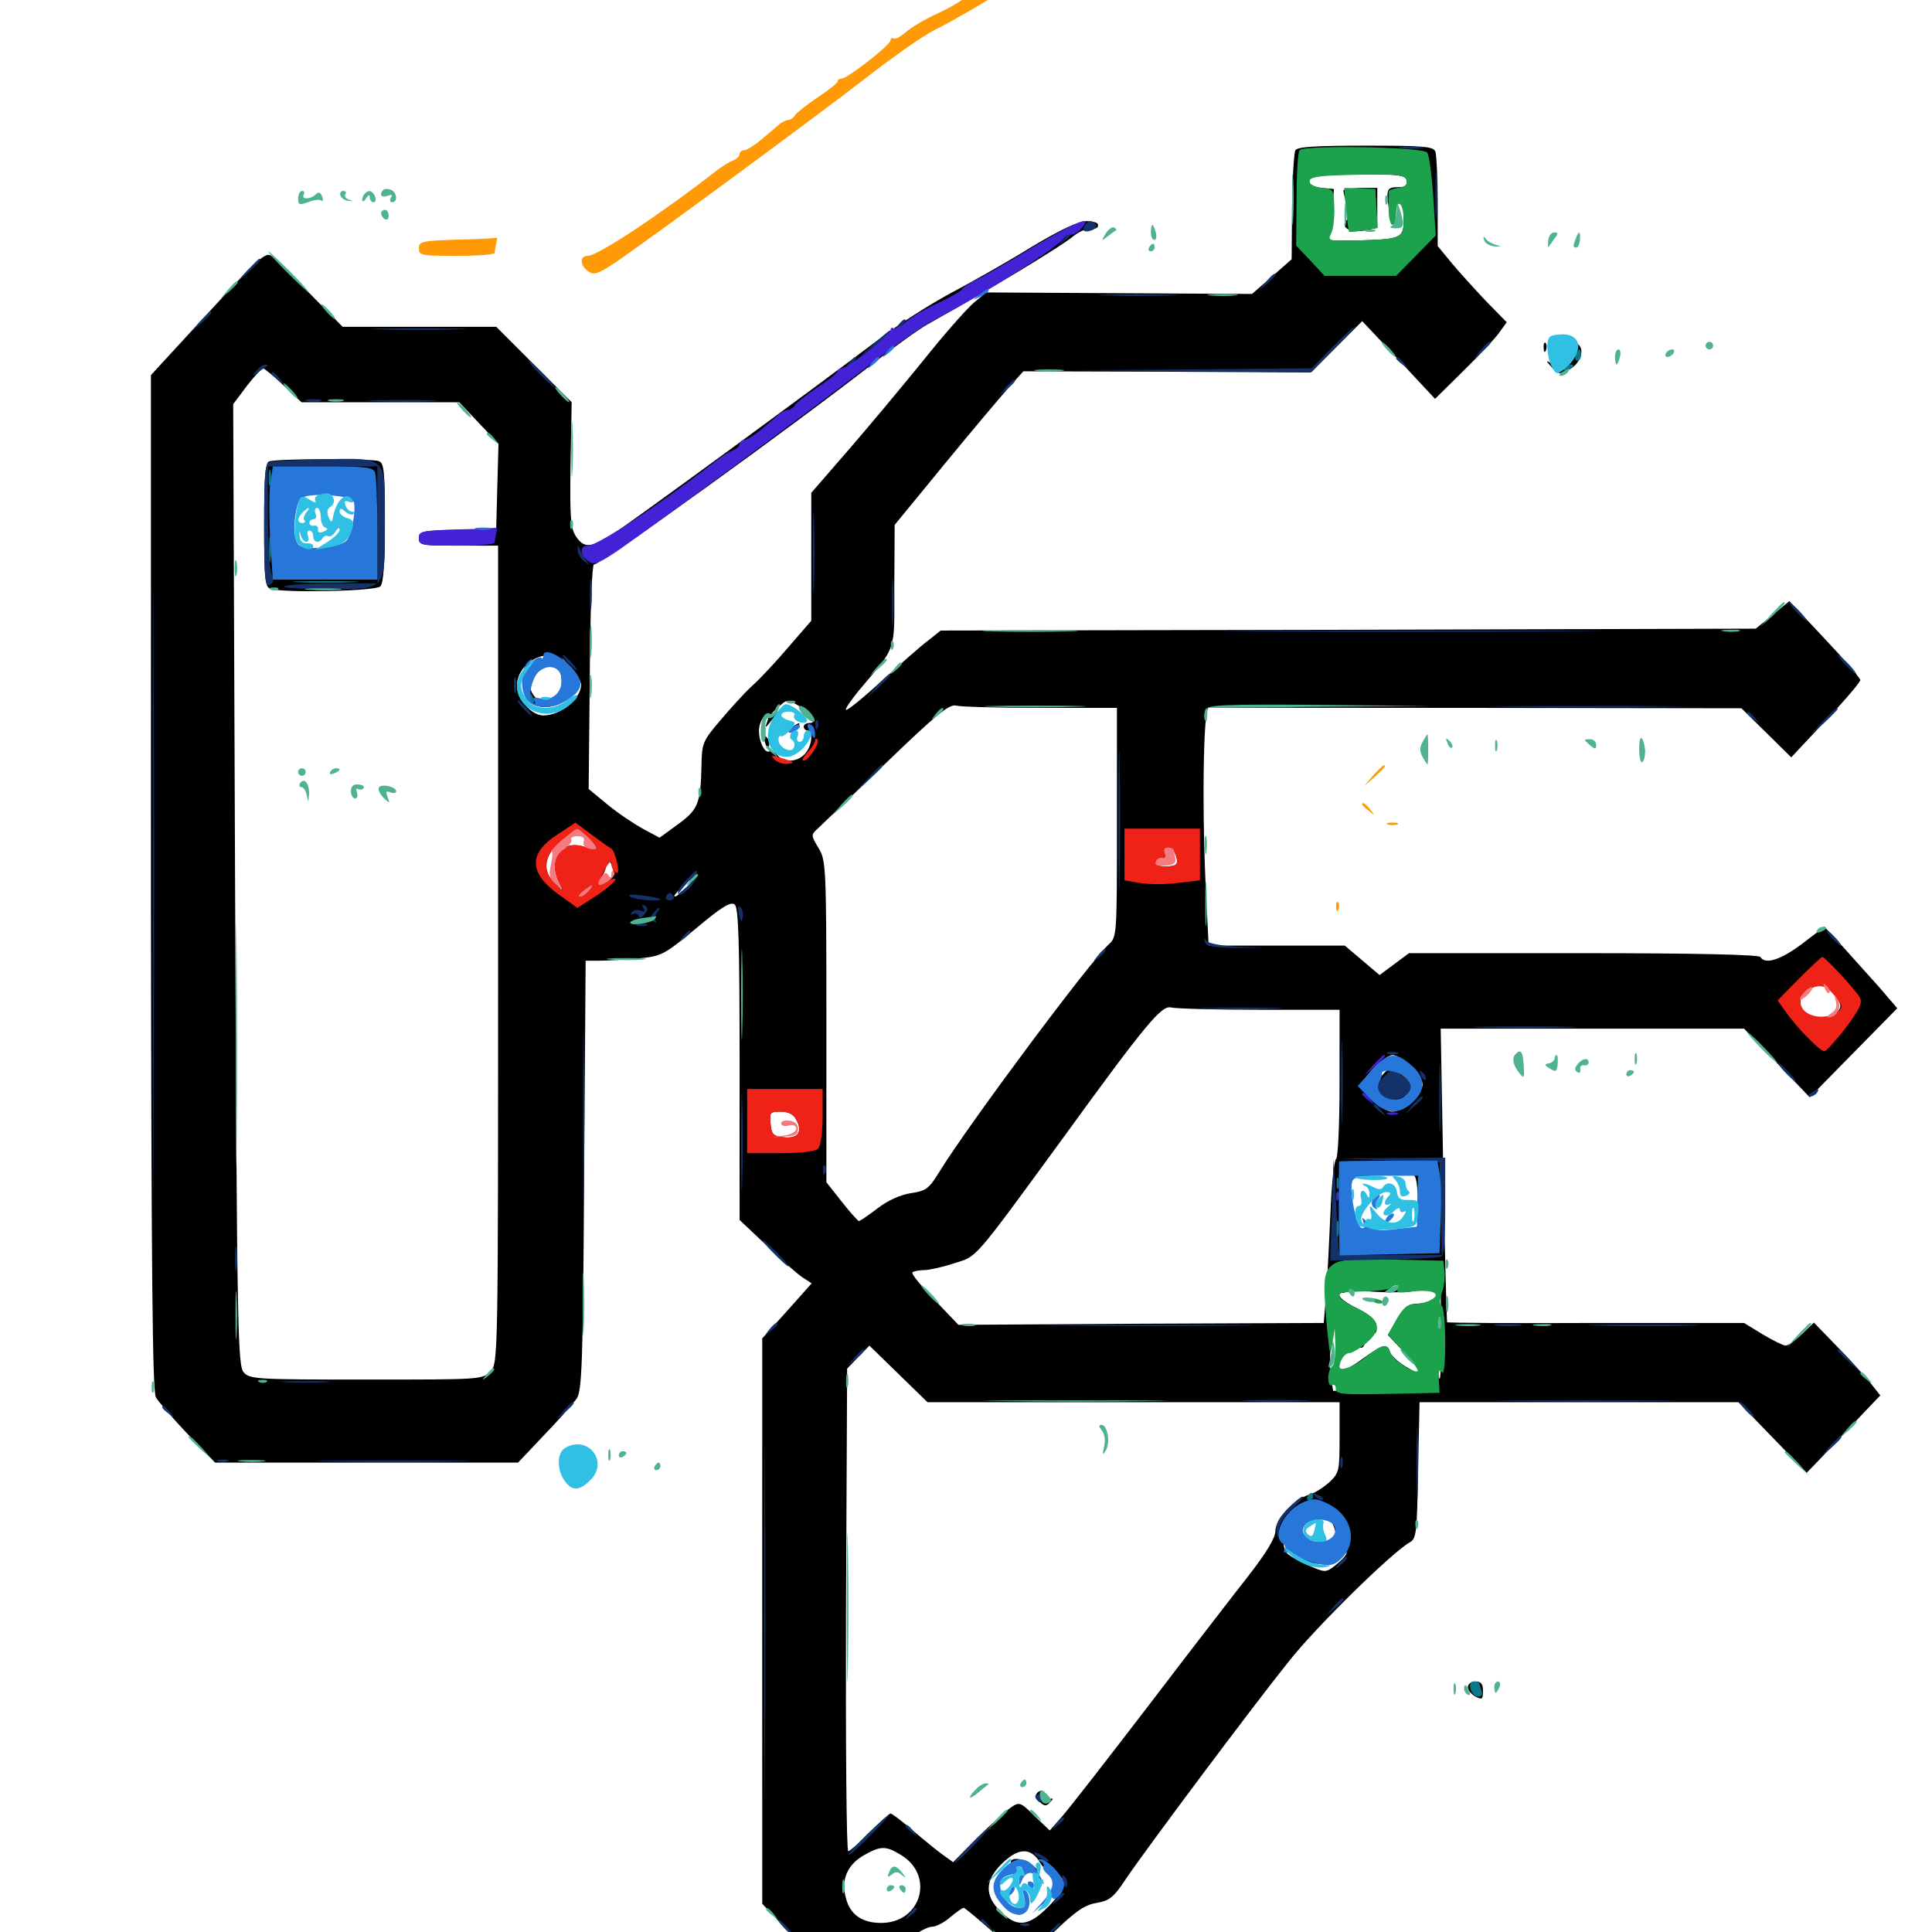 <svg xmlns="http://www.w3.org/2000/svg" viewBox="0 -1000 1000 1000">
	<path fill="#000000" d="M670.508 -922.266C669.727 -920.898 668.945 -907.617 668.75 -892.773L668.555 -865.82L658.398 -856.836L648.047 -847.852L579.297 -848.242L510.352 -848.633L504.102 -843.359C500.586 -840.43 488.672 -826.953 477.93 -813.477C466.992 -800 449.414 -778.906 439.062 -766.992L419.922 -744.922V-711.914V-678.711L408.398 -665.43C402.148 -658.008 393.75 -649.023 389.648 -645.312C385.547 -641.602 378.125 -633.398 372.852 -627.148C363.672 -616.406 363.281 -615.234 363.086 -603.711C362.695 -584.18 361.328 -580.859 350.781 -573.242L341.406 -566.406L333.008 -570.898C328.32 -573.438 320.117 -578.906 314.648 -583.398L304.688 -591.602L305.273 -649.609C305.469 -683.984 306.445 -707.812 307.422 -707.812C311.133 -707.812 410.938 -779.883 451.953 -811.914C462.695 -820.312 475.391 -829.492 480.273 -832.227C514.648 -851.562 549.805 -872.852 555.273 -877.539C557.422 -879.297 559.961 -880.664 561.133 -880.859C567.383 -881.445 568.359 -881.836 568.359 -883.594C568.359 -884.766 565.625 -885.547 562.305 -885.547C558.203 -885.547 548.828 -881.055 534.375 -872.461C522.461 -865.039 503.516 -854.297 492.383 -848.438C481.445 -842.578 464.648 -831.836 455.469 -824.805C421.68 -799.219 325.977 -729.102 316.992 -723.438C305.859 -716.211 302.148 -716.211 298.047 -722.461C295.312 -726.758 294.922 -732.422 295.312 -759.57L295.898 -791.797L276.367 -811.328L256.836 -830.859H217.188H177.344L160.352 -848.047C151.172 -857.422 142.188 -866.211 140.43 -867.578C137.5 -869.727 133.398 -866.016 107.617 -837.891L78.125 -805.859V-543.359C78.32 -341.406 78.906 -280.078 80.664 -276.758C82.031 -274.414 89.453 -265.82 97.07 -257.812L111.328 -242.969H189.648H268.164L281.641 -257.227C289.062 -264.844 296.484 -273.438 298.438 -275.977C301.172 -280.078 301.758 -292.383 302.344 -391.602L303.125 -502.734H310.352C314.258 -502.734 323.242 -503.32 330.273 -503.906C342.578 -505.078 343.555 -505.664 360.352 -519.531C373.633 -530.664 378.125 -533.398 380.273 -531.836C382.227 -530.078 382.812 -513.867 382.812 -449.023V-368.555L397.07 -355.078C404.688 -347.656 413.086 -340.234 415.625 -338.672L420.117 -335.742L407.422 -321.484L394.531 -307.227V-160.938V-14.648L416.406 8.789L438.477 32.422L450.195 20.898C464.258 7.227 477.734 -2.734 482.617 -2.734C484.375 -2.734 488.672 -4.883 491.797 -7.617C495.117 -10.352 498.047 -12.5 498.828 -12.5C499.414 -12.5 506.641 -6.445 515.039 0.977L530.273 14.453L545.117 0.391C556.836 -10.938 561.523 -14.062 567.578 -15.039C574.219 -16.211 576.367 -17.773 582.812 -27.539C593.359 -43.164 648.242 -116.602 667.383 -140.43C681.445 -158.203 720.312 -196.289 729.492 -201.562C733.203 -203.516 733.398 -206.25 733.984 -238.867L734.766 -274.219H817.383H899.805L917.578 -255.859L935.156 -237.695L945.703 -248.633C951.367 -254.688 959.961 -263.672 964.648 -268.75L973.242 -277.734L968.75 -283.398C966.406 -286.328 958.789 -294.922 951.758 -302.148L938.867 -315.43L932.812 -309.57C929.297 -306.25 925.586 -303.516 924.219 -303.516C923.047 -303.516 917.578 -306.25 912.305 -309.375L902.734 -315.234H826.172C783.984 -315.039 749.219 -315.234 749.023 -315.625C748.828 -316.016 747.852 -350.195 747.07 -391.992L745.703 -467.578H824.219H902.734L919.727 -449.805L936.719 -432.031L959.375 -455.078L982.031 -478.125L972.656 -489.062C967.383 -494.922 958.789 -504.492 953.711 -510.156L944.336 -520.312L932.812 -511.523C921.68 -503.125 913.672 -500.586 911.133 -504.688C910.352 -505.859 877.734 -506.641 819.531 -506.641H729.297L721.68 -500.977L714.062 -495.312L705.078 -502.93L696.094 -510.547H660.742H625.586L624.414 -534.375C622.07 -576.562 622.656 -633.594 625.586 -633.594C626.758 -633.789 689.453 -633.594 764.648 -633.594L901.367 -633.398L914.258 -620.703L927.148 -608.008L944.922 -626.953C954.883 -637.5 962.891 -646.875 962.891 -648.047C962.695 -649.219 954.492 -658.789 944.336 -669.531L926.172 -688.867L917.383 -681.641L908.789 -674.609L697.852 -674.023L486.914 -673.633L480.273 -668.359C476.562 -665.625 465.82 -656.055 456.25 -647.461C446.68 -638.672 438.477 -632.031 437.891 -632.617C437.305 -633.008 440.43 -637.5 444.531 -642.578C464.453 -666.211 462.891 -661.719 462.891 -696.875L463.086 -728.32L488.867 -759.766C503.125 -777.148 518.164 -794.922 522.266 -799.609L529.688 -807.812L604.102 -807.617L678.32 -807.227L691.797 -820.508L705.078 -833.789L724.023 -813.672L742.773 -793.555L757.227 -807.812C765.234 -815.625 773.633 -824.609 775.781 -827.539L779.883 -833.203L769.141 -844.141C763.281 -850.391 755.273 -859.18 751.367 -863.867L744.141 -872.656V-895.508C744.141 -908.203 743.555 -919.727 742.969 -921.484C741.992 -924.219 736.914 -924.609 707.031 -924.609C681.25 -924.609 671.68 -924.023 670.508 -922.266ZM707.031 -911.719C707.031 -913.477 701.172 -914.453 700.195 -912.891C699.414 -911.719 700.781 -910.938 702.93 -910.938C705.273 -910.938 707.031 -911.328 707.031 -911.719ZM728.125 -906.445C728.711 -904.102 727.539 -903.125 723.828 -903.125C717.773 -903.125 717.383 -902.148 718.945 -891.406C719.922 -883.984 720.117 -883.594 720.312 -889.062C720.508 -893.164 721.68 -895.312 723.633 -895.312C725.781 -895.312 726.562 -892.969 726.562 -886.719C726.562 -876.758 725.391 -876.172 704.102 -875.586C687.891 -875.195 684.18 -875.586 686.719 -877.344C688.086 -878.125 689.258 -883.984 689.648 -890.43L690.43 -902.148L684.18 -902.734C680.273 -903.125 677.734 -904.492 677.734 -906.055C677.734 -909.766 679.102 -909.961 704.688 -909.766C724.609 -909.766 727.539 -909.375 728.125 -906.445ZM146.68 -800.586L156.055 -791.797H196.875H237.695L247.852 -781.055L258.008 -770.312L257.422 -748.438L256.836 -726.367L236.914 -725.781C218.359 -725.391 216.797 -725 216.797 -721.484C216.797 -717.773 218.164 -717.578 237.305 -717.578H257.812V-506.055C257.812 -295.898 257.812 -294.531 253.906 -290.234C249.805 -285.938 249.023 -285.938 189.648 -285.938C132.812 -285.938 129.297 -286.133 126.172 -289.648C123.047 -293.164 122.656 -309.766 121.68 -542.188L120.703 -790.82L127.734 -800.195C131.641 -805.273 135.547 -809.375 136.133 -809.375C136.719 -809.375 141.602 -805.469 146.68 -800.586ZM285.156 -659.57C272.461 -657.227 266.016 -639.844 276.367 -635.156C283.008 -632.227 293.164 -635.352 296.68 -641.602C299.219 -646.289 299.023 -647.266 295.117 -653.32L290.625 -659.961L295.703 -654.102C298.438 -650.977 300.781 -647.07 300.781 -645.703C300.781 -638.281 290.234 -629.688 281.25 -629.688C275 -629.688 267.578 -638.281 267.578 -645.312C267.578 -653.32 275.781 -660.938 283.984 -660.742C289.258 -660.352 289.453 -660.352 285.156 -659.57ZM290.625 -645.312C290.43 -641.406 289.258 -638.086 288.281 -638.086C287.109 -638.086 285.352 -637.695 284.18 -637.5C280.078 -636.523 277.344 -637.695 275.391 -641.406C272.852 -646.289 275.781 -652.734 281.836 -654.883C287.891 -657.227 291.211 -653.711 290.625 -645.312ZM414.258 -634.18C420.508 -630.469 423.242 -625.781 418.945 -625.781C417.383 -625.781 416.016 -625 416.016 -623.828C416.016 -622.852 416.992 -621.875 417.969 -621.875C421.094 -621.875 420.312 -613.672 416.602 -609.766C412.695 -605.469 405.664 -605.078 402.344 -609.18C400.977 -610.742 399.219 -611.523 398.242 -611.133C395.703 -609.57 392.188 -617.578 392.969 -623.242C393.359 -626.172 394.727 -628.711 396.094 -629.297C397.656 -629.688 398.047 -628.906 397.07 -626.367C395.703 -622.656 396.094 -622.852 400.391 -628.516C402.93 -632.031 402.93 -632.227 400.391 -630.859C398.828 -630.078 399.609 -631.25 402.148 -633.398C407.617 -638.281 407.227 -638.281 414.258 -634.18ZM538.672 -633.594H578.125V-574.414C578.125 -516.406 578.125 -515.039 574.023 -511.328C564.453 -502.734 501.172 -417.773 486.523 -393.945C480.859 -384.766 479.492 -383.594 471.484 -382.422C466.211 -381.641 459.57 -378.711 454.297 -374.609C449.414 -370.898 445.117 -367.969 444.531 -367.969C444.141 -367.969 440.039 -372.461 435.742 -377.93L427.734 -388.086V-471.289C427.734 -551.953 427.539 -554.688 423.633 -561.133C419.727 -567.578 419.727 -567.969 423.242 -571.094C425.195 -573.047 441.211 -588.281 458.789 -605.273C484.766 -630.273 491.406 -635.742 494.922 -634.766C497.07 -634.18 516.797 -633.594 538.672 -633.594ZM304.102 -566.797C309.961 -561.328 309.766 -558.984 303.516 -561.328C291.602 -565.82 283.984 -557.422 288.672 -544.922L291.016 -539.062L286.914 -543.164C280.664 -549.219 281.641 -556.641 289.258 -564.062C297.461 -572.07 298.438 -572.266 304.102 -566.797ZM608.203 -558.203C610.352 -552.734 609.375 -551.562 603.32 -551.562C599.414 -551.562 597.656 -552.344 598.242 -554.102C598.633 -555.273 600.195 -556.25 601.562 -555.859C603.125 -555.469 603.516 -556.445 602.93 -558.398C602.148 -560.156 602.734 -561.328 604.297 -561.328C605.859 -561.328 607.617 -559.961 608.203 -558.203ZM316.602 -552.148C318.164 -547.852 317.969 -546.289 315.234 -544.336C309.766 -540.43 308.203 -541.406 311.719 -546.68C313.477 -549.414 314.453 -552.93 313.672 -554.492C313.086 -556.055 313.086 -557.422 313.672 -557.422C314.062 -557.422 315.43 -555.078 316.602 -552.148ZM355.469 -540.82C352.93 -538.086 350.195 -535.938 349.219 -535.938C347.461 -535.938 357.422 -545.508 359.18 -545.703C359.766 -545.703 358.008 -543.555 355.469 -540.82ZM304.688 -538.867C303.32 -537.305 301.367 -535.938 300.195 -535.938C299.023 -535.938 299.805 -537.305 301.953 -538.867C306.836 -542.578 307.812 -542.578 304.688 -538.867ZM949.805 -484.57C953.125 -480.273 953.32 -478.906 951.172 -476.367C948.047 -472.656 936.719 -472.461 933.594 -476.367C930.273 -480.469 931.836 -485.742 937.5 -488.477C943.555 -491.602 945.117 -491.016 949.805 -484.57ZM651.953 -477.344H693.359V-439.648C693.359 -418.555 692.578 -401.172 691.602 -400.195C690.43 -399.023 689.258 -386.914 688.672 -372.852C688.086 -358.984 687.109 -340.234 686.523 -331.445L685.156 -315.234L590.625 -314.844L496.094 -314.258L483.594 -327.344C476.758 -334.375 471.484 -340.82 472.266 -341.406C472.852 -341.992 475.586 -342.578 478.125 -342.578C480.859 -342.578 487.891 -344.141 493.75 -346.094C506.055 -350 502.93 -346.289 550.195 -410.938C593.555 -470.703 601.367 -479.883 606.25 -478.516C608.594 -477.93 629.102 -477.344 651.953 -477.344ZM730.273 -448.242C733.594 -445.117 736.328 -440.82 736.328 -438.672C736.328 -433.984 725.781 -424.609 720.703 -424.609C716.016 -424.609 705.078 -433.789 705.078 -437.891C705.078 -442.188 716.797 -453.906 720.898 -453.906C722.656 -453.906 726.953 -451.367 730.273 -448.242ZM412.109 -420.508C415.625 -414.258 413.086 -410.547 405.859 -411.328C400.195 -411.914 399.414 -412.695 398.828 -418.359C398.242 -424.219 398.633 -424.609 404.102 -424.609C408.008 -424.609 410.742 -423.242 412.109 -420.508ZM720.312 -397.852C722.07 -398.438 720.508 -398.828 716.797 -398.828C713.086 -398.828 711.523 -398.438 713.477 -397.852C715.234 -397.461 718.359 -397.461 720.312 -397.852ZM727.734 -393.555C727.148 -392.578 728.125 -391.992 730.078 -392.188C732.812 -392.383 733.398 -390.234 733.984 -378.32C734.57 -365.82 734.18 -364.062 731.055 -363.867C729.102 -363.672 725.781 -363.281 723.633 -363.086C706.445 -360.547 702.344 -361.133 699.805 -366.016C698.438 -368.75 697.266 -375 697.266 -379.883C697.266 -391.602 701.758 -395.117 717.383 -395.117C723.633 -395.312 728.32 -394.531 727.734 -393.555ZM745.898 -315.82C746.094 -299.023 745.703 -285.742 745.117 -286.328C744.336 -286.914 743.75 -296.289 743.555 -306.836C743.164 -320.703 742.578 -325.977 740.82 -325.781C739.453 -325.586 735.938 -325.391 733.008 -325.195C728.906 -325 726.367 -323.047 723.047 -316.992L718.359 -308.984L725.977 -300.977C735.352 -290.82 736.719 -289.844 739.258 -291.211C740.234 -291.797 740.234 -291.211 738.867 -289.844C737.109 -287.891 734.961 -288.281 728.711 -291.992C724.414 -294.336 720.312 -298.047 719.531 -300C717.969 -304.883 716.211 -304.492 705.273 -296.68C700.195 -292.969 694.727 -289.844 693.555 -289.844C691.992 -289.844 691.992 -288.867 693.75 -285.938C695.312 -283.594 698.828 -282.031 704.102 -281.445C710.547 -280.859 709.961 -280.664 700.977 -280.469L690.039 -280.078L688.867 -286.719C688.281 -290.43 688.281 -297.07 688.672 -301.758C690.43 -317.578 691.016 -318.75 695.703 -318.164C702.93 -317.383 707.031 -315.039 707.031 -312.109C707.031 -310.547 708.398 -309.375 710.156 -309.375C712.109 -309.375 712.891 -310.742 712.5 -313.867C712.109 -316.797 708.984 -319.531 702.734 -322.656C694.141 -326.758 690.43 -330.859 695.508 -330.859C696.484 -330.859 696.875 -331.836 696.094 -333.008C695.312 -334.57 695.898 -334.57 698.438 -333.398C703.711 -330.664 734.375 -330.273 734.375 -332.812C734.375 -334.18 730.664 -334.57 724.219 -333.789C718.555 -333.203 715.039 -333.398 716.406 -333.984C717.578 -334.57 718.75 -336.328 718.75 -337.891C718.75 -339.844 721.68 -340.625 730.273 -340.625C744.531 -340.625 748.047 -343.945 734.961 -345.117L725.586 -345.703L735.547 -346.094L745.508 -346.484ZM736.523 -314.648C736.523 -315.43 735.547 -316.406 734.375 -316.992C733.008 -317.383 732.227 -316.602 732.812 -315.43C733.594 -312.891 736.328 -312.305 736.523 -314.648ZM586.719 -274.219H693.359V-256.055C693.359 -238.672 693.164 -237.695 688.086 -232.812C684.961 -230.078 680.469 -227.148 677.734 -226.367C669.922 -224.219 660.156 -213.672 660.156 -207.617C660.156 -204.102 655.664 -196.484 645.898 -183.984C638.086 -174.023 614.844 -143.945 594.336 -116.992C573.828 -90.234 553.906 -64.648 550.195 -60.352L543.359 -52.539L535.547 -59.961C528.125 -67.383 527.539 -67.383 523.242 -64.453C520.703 -62.695 512.891 -55.664 505.859 -48.828L493.359 -36.133L487.891 -40.039C484.961 -42.188 477.93 -47.852 472.266 -52.734C466.797 -57.422 461.719 -61.328 460.938 -61.328C460.352 -61.328 455.469 -57.031 450.195 -51.562C444.922 -46.289 439.844 -41.797 439.062 -41.797C438.086 -41.797 437.695 -98.047 437.891 -166.602L438.477 -291.602L444.141 -297.461L450 -303.516L465.039 -288.867L480.078 -274.219ZM678.516 -217.578C684.375 -219.531 691.406 -212.5 691.406 -204.688C691.406 -198.047 688.867 -196.094 679.883 -196.094C673.438 -196.094 668.555 -199.609 667.383 -204.883C666.797 -207.812 666.406 -207.422 666.211 -203.32C666.016 -199.219 667.578 -197.07 672.461 -194.141C680.664 -189.062 688.477 -189.258 693.555 -194.336C695.898 -196.68 697.461 -197.461 696.875 -195.898C696.484 -194.531 693.75 -191.797 691.016 -189.648C686.133 -185.938 685.938 -185.938 676.562 -190.039C671.289 -192.383 666.406 -195.312 665.625 -196.68C663.281 -200.391 663.867 -211.719 666.406 -211.719C667.578 -211.719 667.969 -212.305 667.383 -213.086C665.234 -215.234 670.117 -219.727 672.656 -217.773C673.828 -216.797 676.562 -216.797 678.516 -217.578ZM466.406 -39.844C483.984 -29.102 476.758 -4.688 456.055 -4.688C446.289 -4.688 440.039 -8.984 437.891 -17.383C435.156 -26.758 438.477 -34.57 446.68 -39.453C455.859 -44.727 458.398 -44.727 466.406 -39.844ZM538.281 -35.938C540.234 -32.812 543.555 -30.078 545.703 -29.688C552.93 -28.711 551.758 -22.266 542.773 -13.281C532.422 -2.734 526.367 -2.148 517.773 -10.742C509.57 -18.945 509.766 -26.562 518.359 -35.156C526.953 -43.75 533.594 -43.945 538.281 -35.938ZM695.312 -901.367C695.312 -900.781 696.094 -897.461 697.07 -893.945C698.047 -890.625 698.047 -887.109 697.07 -886.133C693.555 -882.617 698.438 -879.297 705.859 -880.664L712.891 -882.031V-892.383V-902.734H704.102C699.219 -902.539 695.312 -901.953 695.312 -901.367ZM139.258 -761.133C137.305 -760.547 136.719 -751.953 136.719 -728.32C136.719 -701.172 137.109 -696.289 139.844 -695.312C145.703 -692.969 194.336 -693.945 196.875 -696.484C198.438 -698.047 199.219 -708.203 199.219 -729.492C199.219 -755.664 198.828 -760.352 196.094 -761.328C192.383 -762.695 142.773 -762.695 139.258 -761.133ZM182.617 -741.016C185.742 -737.5 185.938 -736.133 183.789 -729.297C180.469 -717.773 177.148 -715.625 163.867 -715.625H152.344V-721.68C152.344 -725.586 151.562 -727.148 150 -726.172C148.438 -725.195 148.242 -726.562 149.219 -731.445C150.586 -738.086 151.953 -743.555 152.148 -744.531C152.344 -744.727 158.398 -744.922 165.625 -744.922C176.562 -744.922 179.688 -744.141 182.617 -741.016ZM410.156 -623.828C408.594 -622.852 407.812 -621.484 408.398 -620.898C409.18 -620.312 410.742 -621.094 412.109 -622.852C414.844 -626.172 414.258 -626.562 410.156 -623.828ZM395.898 -615.82C396.68 -613.281 397.461 -612.305 398.047 -613.867C398.438 -615.234 397.852 -617.383 396.875 -618.359C395.312 -619.922 395.117 -619.141 395.898 -615.82ZM714.844 -442.773L710.742 -437.5L715.625 -432.812C720.312 -428.125 720.703 -427.93 725.391 -431.25C731.25 -434.961 731.836 -438.477 727.148 -442.578C720.703 -448.047 719.141 -448.047 714.844 -442.773ZM739.062 -335.742C739.844 -331.055 742.188 -329.883 742.188 -334.375C742.188 -336.719 741.406 -338.672 740.43 -338.672C739.453 -338.672 738.867 -337.305 739.062 -335.742ZM703.125 -304.297C703.125 -302.734 704.102 -301.953 705.078 -302.539C706.25 -303.32 706.641 -304.688 706.055 -305.664C704.297 -308.398 703.125 -307.812 703.125 -304.297ZM536.328 -71.289C535.742 -70.312 536.523 -68.555 538.281 -67.188C540.625 -65.039 541.602 -65.039 543.555 -67.188C545.508 -69.141 545.312 -69.531 542.578 -68.555C540.234 -67.773 539.648 -68.164 540.43 -70.312C541.602 -73.242 538.086 -74.219 536.328 -71.289ZM523.242 -36.523C523.047 -35.547 523.047 -34.375 523.242 -33.594C523.242 -32.617 522.07 -32.031 520.508 -32.031C518.75 -32.031 516.602 -29.883 515.43 -27.344C513.672 -23.633 514.062 -21.68 516.602 -17.578C520.312 -12.109 526.953 -7.617 528.711 -9.375C529.297 -9.961 527.539 -11.328 524.805 -12.695C517.969 -15.82 514.258 -23.047 517.578 -27.148C518.945 -28.711 521.68 -30.078 523.828 -30.078C525.781 -30.078 527.148 -30.859 526.367 -31.836C525.781 -32.812 526.172 -34.18 527.344 -34.961C528.32 -35.547 529.297 -35.352 529.297 -34.375C529.297 -33.398 531.055 -32.031 533.203 -31.445C538.086 -30.273 538.281 -31.641 533.789 -35.156C529.883 -38.086 523.633 -38.672 523.242 -36.523ZM806.25 -825.586C804.883 -826.172 805.859 -826.562 808.594 -826.562C811.328 -826.562 812.305 -826.172 811.133 -825.586C809.766 -825.195 807.422 -825.195 806.25 -825.586ZM799.023 -819.922C799.023 -817.773 799.609 -817.188 800.195 -818.75C800.781 -820.117 800.586 -821.875 800 -822.461C799.414 -823.242 798.828 -822.07 799.023 -819.922ZM815.625 -820.117C816.406 -818.164 815.234 -815.43 812.5 -812.891C808.594 -809.375 807.617 -809.18 803.906 -811.328C799.805 -813.867 799.805 -813.672 803.32 -809.766C806.836 -806.055 807.227 -806.055 812.695 -808.984C818.359 -812.305 820.508 -819.531 816.406 -822.07C815.234 -822.656 815.039 -821.875 815.625 -820.117ZM849.805 -610.938C849.805 -608.789 850.391 -608.203 850.977 -609.766C851.562 -611.133 851.367 -612.891 850.781 -613.477C850.195 -614.258 849.609 -613.086 849.805 -610.938ZM759.766 -126.758C759.766 -125.195 761.523 -123.047 763.672 -121.875C767.188 -120.117 767.578 -120.312 767.578 -124.805C767.578 -128.32 766.602 -129.688 763.672 -129.688C761.523 -129.688 759.766 -128.32 759.766 -126.758Z"/>
	<path fill="#ff9906" d="M533.984 -1021.68C521.289 -1013.867 507.812 -1006.25 504.492 -1004.688C500.977 -1002.93 498.047 -1000.977 498.047 -1000.391C498.047 -999.805 492.578 -996.484 485.938 -993.359C479.102 -990.234 471.484 -985.742 468.945 -983.398C466.211 -981.055 463.477 -979.492 462.5 -980.078C461.719 -980.664 460.938 -980.273 460.938 -979.102C460.938 -976.758 438.672 -959.375 435.742 -959.375C434.57 -959.375 433.594 -958.789 433.594 -958.008C433.594 -957.031 428.906 -953.32 423.242 -949.609C417.773 -945.898 412.305 -941.602 411.523 -940.43C410.742 -939.062 409.18 -937.891 408.008 -937.891C407.031 -937.891 405.078 -936.914 403.711 -935.938C402.344 -934.766 398.242 -931.25 394.531 -928.125C390.82 -925 386.523 -922.266 385.352 -922.266C383.984 -922.266 382.812 -921.289 382.812 -920.312C382.812 -919.141 381.25 -917.578 379.102 -916.797C377.148 -916.016 373.047 -913.477 369.922 -910.938C341.797 -889.062 309.375 -867.578 304.297 -867.578C299.609 -867.578 300.195 -862.109 305.078 -859.18C307.617 -857.422 310.742 -858.789 320.703 -865.625C345.508 -883.008 421.484 -939.062 447.07 -958.789C461.523 -970.117 477.734 -981.445 483.203 -984.18C504.883 -995.117 546.68 -1021.289 550.391 -1026.367C551.758 -1028.125 553.711 -1029.297 554.492 -1028.711C555.469 -1028.32 557.617 -1029.492 559.57 -1031.641C566.406 -1039.258 557.812 -1035.742 533.984 -1021.68ZM236.914 -875.977C218.359 -875.391 216.797 -875 216.797 -871.484C216.797 -867.773 218.164 -867.578 236.328 -867.578C247.07 -867.578 255.859 -868.164 256.055 -869.141C256.055 -869.922 256.445 -872.07 256.836 -874.023C257.227 -875.781 257.422 -877.148 257.227 -876.953C257.031 -876.758 247.852 -876.172 236.914 -875.977ZM710.742 -598.633L706.055 -593.164L711.523 -597.852C716.406 -602.344 717.773 -603.906 716.211 -603.906C715.82 -603.906 713.477 -601.562 710.742 -598.633ZM705.078 -583.594C705.078 -583.203 706.641 -581.641 708.594 -580.273C711.523 -577.734 711.719 -577.93 709.18 -581.055C706.641 -584.18 705.078 -585.156 705.078 -583.594ZM718.359 -573.242C716.992 -573.828 717.969 -574.219 720.703 -574.219C723.438 -574.219 724.414 -573.828 723.242 -573.242C721.875 -572.852 719.531 -572.852 718.359 -573.242ZM691.602 -530.469C691.602 -528.32 692.188 -527.734 692.773 -529.297C693.359 -530.664 693.164 -532.422 692.578 -533.008C691.992 -533.789 691.406 -532.617 691.602 -530.469Z"/>
	<path fill="#ef2218" d="M421.875 -616.797C421.875 -615.625 420.117 -612.891 417.969 -610.547C415.625 -608.203 414.844 -606.25 415.82 -606.25C418.555 -606.25 424.805 -615.82 423.047 -617.383C422.461 -617.969 421.875 -617.773 421.875 -616.797ZM400.977 -606.836C402.539 -605.273 405.664 -604.297 408.203 -604.688C411.523 -605.078 411.133 -605.664 405.273 -607.422C399.023 -609.375 398.438 -609.375 400.977 -606.836ZM288.672 -568.164C273.438 -558.398 273.633 -548.242 289.062 -537.109L298.828 -530.078L308.594 -536.328C318.164 -542.578 322.266 -547.852 314.258 -543.75C308.984 -540.82 308.789 -541.602 312.891 -549.609C314.844 -553.32 316.406 -554.883 316.406 -553.125C316.406 -551.367 317.383 -549.219 318.555 -548.438C320.117 -547.656 320.312 -549.219 319.336 -553.711C318.555 -557.422 317.188 -560.547 316.211 -560.938C315.43 -561.328 310.938 -564.453 306.25 -567.969L297.852 -574.219ZM304.102 -566.797C310.156 -561.133 309.766 -559.18 302.734 -561.719C291.016 -565.625 283.203 -554.883 289.258 -543.164L291.406 -538.867L287.109 -543.164C280.273 -549.609 281.445 -556.836 290.234 -564.453C294.531 -567.969 298.242 -570.898 298.633 -571.094C299.219 -571.094 301.562 -569.141 304.102 -566.797ZM304.688 -538.867C303.32 -537.305 301.367 -535.938 300.195 -535.938C299.023 -535.938 299.805 -537.305 301.953 -538.867C306.836 -542.578 307.812 -542.578 304.688 -538.867ZM582.031 -557.617V-544.336L590.039 -542.969C594.531 -542.188 603.32 -542.188 609.57 -542.969L621.094 -544.336V-557.617V-571.094H601.562H582.031ZM608.203 -558.203C610.352 -552.734 609.375 -551.562 603.32 -551.562C599.414 -551.562 597.656 -552.344 598.242 -554.102C598.633 -555.273 600.195 -556.25 601.562 -555.859C603.125 -555.469 603.516 -556.445 602.93 -558.398C602.148 -560.156 602.734 -561.328 604.297 -561.328C605.859 -561.328 607.617 -559.961 608.203 -558.203ZM931.25 -493.555L920.117 -482.227L924.219 -476.367C930.469 -467.578 941.992 -455.859 944.336 -455.859C945.312 -456.055 950.391 -461.523 955.469 -468.164C962.5 -477.539 964.062 -480.859 962.695 -483.594C960.742 -487.305 944.727 -504.688 943.164 -504.688C942.773 -504.688 937.305 -499.609 931.25 -493.555ZM953.125 -479.297C953.125 -475.977 947.07 -473.242 941.211 -473.828C929.688 -475 928.516 -486.328 939.648 -489.258C943.164 -490.039 945.508 -489.258 948.828 -485.547C951.172 -482.812 953.125 -480.078 953.125 -479.297ZM386.719 -419.727V-403.125H403.906C414.648 -403.125 421.875 -403.906 423.438 -405.469C424.805 -406.836 425.781 -413.672 425.781 -422.07V-436.328H406.25H386.719ZM412.109 -420.508C415.625 -414.258 413.086 -410.547 405.859 -411.328C400.195 -411.914 399.414 -412.695 398.828 -418.359C398.242 -424.219 398.633 -424.609 404.102 -424.609C408.008 -424.609 410.742 -423.242 412.109 -420.508Z"/>
	<path fill="#1ca14c" d="M672.656 -922.266C671.68 -920.898 671.094 -909.18 671.094 -896.289L670.898 -872.852L678.32 -865.039L685.547 -857.227H704.102H722.656L733.008 -867.773L743.164 -878.125L741.797 -898.828C741.016 -910.156 739.648 -920.117 738.672 -921.094C735.742 -924.023 674.414 -925 672.656 -922.266ZM728.125 -906.445C728.516 -904.492 726.953 -903.125 723.633 -902.734C720.898 -902.344 718.75 -901.562 718.75 -900.781V-891.406C718.75 -887.109 719.727 -883.594 720.703 -883.594C721.875 -883.594 722.656 -886.328 722.656 -889.648C722.656 -892.969 723.438 -895.117 724.609 -894.336C725.781 -893.75 726.562 -889.648 726.562 -885.547C726.562 -876.953 724.805 -876.172 704.102 -875.586C687.305 -875.195 687.109 -875.195 689.062 -879.297C690.039 -881.055 690.82 -887.109 690.625 -892.383C690.43 -901.953 690.234 -902.148 684.18 -902.734C680.273 -903.125 677.734 -904.492 677.734 -906.055C677.734 -908.203 681.836 -908.984 695.898 -909.375C723.047 -910.156 727.539 -909.766 728.125 -906.445ZM696.68 -891.797C697.266 -885.547 698.047 -880.469 698.242 -880.078C698.633 -879.688 701.953 -880.078 705.859 -880.859L713.086 -882.031L712.5 -892.188L711.914 -902.148L703.711 -902.539L695.703 -902.734ZM690.039 -345.508C684.961 -341.992 684.57 -337.695 686.914 -312.109C688.281 -298.438 688.477 -297.461 689.648 -304.492L690.82 -312.305L691.211 -303.125C691.211 -298.047 690.625 -293.359 689.453 -292.773C688.477 -292.188 687.5 -289.453 687.5 -286.719C687.5 -283.984 688.281 -282.422 689.453 -283.008C690.625 -283.594 691.406 -282.812 691.406 -281.055C691.406 -278.32 694.727 -278.125 718.359 -278.516L745.117 -279.102L744.727 -285.742C744.531 -290.43 744.922 -291.602 746.289 -289.648C747.266 -287.891 748.047 -293.359 748.047 -304.883C748.047 -314.648 747.266 -323.242 746.289 -324.023C745.117 -324.609 745.117 -327.344 746.289 -330.859C747.461 -333.984 748.047 -338.867 747.656 -341.992L747.07 -347.461L720.703 -348.047C699.219 -348.438 693.555 -348.047 690.039 -345.508ZM723.438 -332.422C722.461 -330.859 724.414 -330.664 730.664 -331.445C741.211 -332.812 746.68 -330.469 740.625 -327.148C738.477 -325.977 734.57 -325 731.836 -325C728.516 -325 726.172 -322.852 722.852 -317.188L718.359 -309.18L726.562 -300.391C731.055 -295.508 734.18 -291.016 733.789 -290.43C732.031 -288.672 720.703 -296.289 719.531 -300C717.969 -304.883 715.625 -304.492 707.031 -297.656C700.781 -292.578 693.359 -289.844 693.359 -292.578C693.359 -295.703 696.094 -299.609 698.242 -299.609C699.805 -299.609 703.711 -301.953 707.031 -304.688C715.625 -311.914 714.258 -316.992 702.734 -322.656C697.461 -325 693.359 -327.93 693.359 -328.906C693.359 -331.25 692.969 -331.055 707.422 -331.641C713.477 -331.836 719.141 -332.617 719.922 -333.398C722.266 -335.547 725 -334.961 723.438 -332.422ZM745.508 -312.891C744.922 -311.523 744.531 -312.5 744.531 -315.234C744.531 -317.969 744.922 -318.945 745.508 -317.773C745.898 -316.406 745.898 -314.062 745.508 -312.891ZM710.547 -326.562C708.984 -328.125 709.766 -328.32 713.086 -327.539C715.625 -326.758 716.602 -325.977 715.039 -325.391C713.672 -325 711.523 -325.586 710.547 -326.562Z"/>
	<path fill="#143269" d="M725.195 -923.242C722.07 -923.633 724.609 -924.023 730.469 -924.023C736.328 -924.023 738.867 -923.633 735.938 -923.242C732.812 -922.852 728.125 -922.852 725.195 -923.242ZM742.969 -898.242C742.969 -887.5 743.164 -883.398 743.555 -889.062C743.945 -894.727 743.945 -903.516 743.555 -908.594C743.164 -913.672 742.969 -908.984 742.969 -898.242ZM561.523 -883.398C559.57 -880.664 561.328 -879.297 565.234 -880.859C566.992 -881.445 567.773 -882.812 567.188 -883.789C565.82 -886.133 563.086 -885.938 561.523 -883.398ZM551.562 -877.344L547.852 -872.852L552.344 -876.562C556.445 -880.078 557.617 -881.641 556.055 -881.641C555.664 -881.641 553.711 -879.688 551.562 -877.344ZM127.734 -859.766L122.07 -853.32L128.516 -858.984C134.375 -864.453 135.742 -866.016 134.18 -866.016C133.789 -866.016 131.055 -863.086 127.734 -859.766ZM655.078 -853.906L651.367 -849.414L655.859 -853.125C658.203 -855.273 660.156 -857.227 660.156 -857.617C660.156 -859.18 658.594 -858.008 655.078 -853.906ZM572.852 -847.07C563.477 -847.266 570.703 -847.656 588.867 -847.656C607.227 -847.656 614.844 -847.266 606.055 -847.07C597.266 -846.68 582.227 -846.68 572.852 -847.07ZM103.32 -833.398L98.633 -827.93L104.102 -832.617C108.984 -837.109 110.352 -838.672 108.789 -838.672C108.398 -838.672 106.055 -836.328 103.32 -833.398ZM464.648 -831.445C462.109 -828.32 462.305 -828.125 465.43 -830.664C467.188 -832.031 468.75 -833.594 468.75 -833.984C468.75 -835.547 467.188 -834.57 464.648 -831.445ZM196.875 -829.492C185.742 -829.688 194.727 -830.078 216.797 -830.078C238.867 -830.078 247.852 -829.688 236.914 -829.492C225.781 -829.102 207.812 -829.102 196.875 -829.492ZM689.453 -820.117L678.906 -809.375L616.211 -808.789L553.711 -808.398L616.211 -807.812L678.906 -807.422L690.43 -819.141C696.875 -825.586 701.562 -830.859 700.977 -830.859C700.586 -830.859 695.312 -825.977 689.453 -820.117ZM452.148 -821.875L444.336 -814.844L452.734 -821.094C459.766 -826.367 462.305 -828.906 460.547 -828.906C460.156 -828.906 456.445 -825.781 452.148 -821.875ZM766.406 -818.75L762.695 -814.258L767.188 -817.969C769.531 -820.117 771.484 -822.07 771.484 -822.461C771.484 -824.023 769.922 -822.852 766.406 -818.75ZM439.258 -811.914C436.719 -808.789 436.914 -808.594 440.039 -811.133C443.164 -813.672 444.141 -815.234 442.578 -815.234C442.188 -815.234 440.625 -813.672 439.258 -811.914ZM722.656 -814.453C722.656 -814.062 724.219 -812.5 726.172 -811.133C729.102 -808.594 729.297 -808.789 726.758 -811.914C724.219 -815.039 722.656 -816.016 722.656 -814.453ZM279.297 -806.445C283.008 -802.734 286.328 -799.609 286.914 -799.609C287.5 -799.609 284.961 -802.734 281.25 -806.445C277.539 -810.156 274.219 -813.281 273.633 -813.281C273.047 -813.281 275.586 -810.156 279.297 -806.445ZM132.617 -808.008C130.078 -804.688 130.078 -804.688 133.789 -807.422C135.938 -808.984 138.086 -810.547 138.477 -810.742C138.867 -811.133 138.477 -811.328 137.305 -811.328C136.133 -811.328 133.984 -809.766 132.617 -808.008ZM140.625 -806.641C140.625 -806.25 142.188 -804.688 144.141 -803.32C147.07 -800.781 147.266 -800.977 144.727 -804.102C142.188 -807.227 140.625 -808.203 140.625 -806.641ZM520.312 -799.219L516.602 -794.727L521.094 -798.438C525.195 -801.953 526.367 -803.516 524.805 -803.516C524.414 -803.516 522.461 -801.562 520.312 -799.219ZM79.102 -539.844C79.102 -399.609 79.297 -342.383 79.492 -412.5C79.883 -482.422 79.883 -597.266 79.492 -667.383C79.297 -737.305 79.102 -680.078 79.102 -539.844ZM158.789 -792.383C156.836 -792.969 158.398 -793.359 162.109 -793.359C165.82 -793.359 167.383 -792.969 165.625 -792.383C163.672 -791.992 160.547 -791.992 158.789 -792.383ZM193.945 -792.383C185.547 -792.578 191.992 -792.969 208.008 -792.969C224.219 -792.969 231.055 -792.578 223.242 -792.383C215.43 -791.992 202.344 -791.992 193.945 -792.383ZM140.234 -760.938C137.109 -760.352 136.719 -757.227 136.719 -728.32C136.719 -701.172 137.109 -696.289 139.453 -697.266C141.602 -698.047 141.992 -699.609 140.43 -703.32C139.453 -705.859 138.672 -719.531 138.672 -733.398V-758.594H166.992H195.312V-728.32V-698.047H172.461C159.766 -698.047 148.438 -697.266 147.07 -696.484C145.898 -695.703 155.859 -695.117 169.336 -695.117C200.586 -695.117 199.219 -693.555 199.219 -730.273C199.219 -764.258 200.781 -762.891 167.383 -762.305C154.297 -761.914 141.992 -761.523 140.234 -760.938ZM420.703 -713.672C420.703 -694.922 421.094 -687.109 421.289 -696.68C421.68 -706.055 421.68 -721.289 421.289 -730.859C421.094 -740.234 420.703 -732.422 420.703 -713.672ZM299.023 -715.43C298.828 -713.672 300.391 -710.938 302.344 -709.57C305.273 -707.227 305.469 -707.227 303.516 -709.766C302.344 -711.328 300.781 -714.062 300.195 -715.625C299.219 -718.164 299.023 -717.969 299.023 -715.43ZM461.719 -688.281C461.719 -676.953 461.914 -672.461 462.305 -678.125C462.695 -683.594 462.695 -692.969 462.305 -698.633C461.914 -704.102 461.719 -699.609 461.719 -688.281ZM305.273 -692.188C305.273 -685.156 305.664 -682.422 306.055 -685.938C306.445 -689.258 306.445 -695.117 306.055 -698.633C305.664 -701.953 305.273 -699.219 305.273 -692.188ZM929.688 -683.398C932.227 -680.664 934.766 -678.516 935.156 -678.516C935.742 -678.516 934.18 -680.664 931.641 -683.398C929.102 -686.133 926.562 -688.281 926.172 -688.281C925.586 -688.281 927.148 -686.133 929.688 -683.398ZM650.977 -673.242C607.031 -673.438 642.969 -673.633 730.469 -673.633C817.969 -673.633 853.906 -673.438 810.156 -673.242C766.211 -672.852 694.727 -672.852 650.977 -673.242ZM293.945 -657.031C295.898 -654.883 297.852 -653.125 298.438 -653.125C299.023 -653.125 297.852 -654.883 295.898 -657.031C293.945 -659.18 291.992 -660.938 291.406 -660.938C290.82 -660.938 291.992 -659.18 293.945 -657.031ZM955.078 -656.055C957.617 -653.32 960.156 -651.172 960.547 -651.172C961.133 -651.172 959.57 -653.32 957.031 -656.055C954.492 -658.789 951.953 -660.938 951.562 -660.938C950.977 -660.938 952.539 -658.789 955.078 -656.055ZM266.016 -645.312C266.016 -641.602 266.406 -640.039 266.992 -641.992C267.383 -643.75 267.383 -646.875 266.992 -648.828C266.406 -650.586 266.016 -649.023 266.016 -645.312ZM453.906 -644.922L448.242 -638.477L454.688 -644.141C458.008 -647.461 460.938 -650.195 460.938 -650.586C460.938 -652.148 459.375 -650.781 453.906 -644.922ZM270.508 -633.594C272.461 -631.445 274.414 -629.688 275 -629.688C275.586 -629.688 274.414 -631.445 272.461 -633.594C270.508 -635.742 268.555 -637.5 267.969 -637.5C267.383 -637.5 268.555 -635.742 270.508 -633.594ZM780.859 -634.18C758.008 -634.375 776.172 -634.57 821.289 -634.57C866.406 -634.57 885.156 -634.375 862.891 -634.18C840.625 -633.789 803.711 -633.789 780.859 -634.18ZM578.906 -575.977C578.906 -543.75 579.297 -530.273 579.492 -546.094C579.883 -561.914 579.883 -588.281 579.492 -604.688C579.297 -621.094 578.906 -608.203 578.906 -575.977ZM943.164 -626.367L936.523 -618.945L943.945 -625.586C947.852 -629.297 951.172 -632.617 951.172 -633.008C951.172 -634.57 949.609 -633.008 943.164 -626.367ZM904.297 -630.859C904.297 -630.469 905.859 -628.906 907.812 -627.539C910.742 -625 910.938 -625.195 908.398 -628.32C905.859 -631.445 904.297 -632.422 904.297 -630.859ZM422.07 -624.609C422.07 -622.461 422.656 -621.875 423.242 -623.438C423.828 -624.805 423.633 -626.562 423.047 -627.148C422.461 -627.93 421.875 -626.758 422.07 -624.609ZM448.242 -596.094L440.43 -587.695L448.828 -595.508C456.445 -602.539 458.008 -604.297 456.445 -604.297C456.055 -604.297 452.344 -600.586 448.242 -596.094ZM354.688 -543.945C351.758 -540.82 350.195 -537.891 351.172 -537.109C353.32 -535.938 359.961 -542.578 360.547 -546.68C361.133 -550.586 360.938 -550.391 354.688 -543.945ZM359.375 -545.117C359.375 -544.727 357.422 -542.773 355.078 -540.625L350.586 -536.914L354.297 -541.406C357.812 -545.508 359.375 -546.68 359.375 -545.117ZM326.367 -535.742C324.414 -536.914 326.562 -537.305 332.227 -536.523C336.914 -535.938 341.211 -535.156 341.602 -534.766C343.555 -533.008 328.906 -534.18 326.367 -535.742ZM344.727 -535.938C344.141 -534.961 344.922 -533.984 346.68 -533.984C348.438 -533.984 349.219 -534.961 348.633 -535.938C348.047 -537.109 347.07 -537.891 346.68 -537.891C346.289 -537.891 345.312 -537.109 344.727 -535.938ZM333.008 -530.078C334.18 -528.125 333.789 -527.734 331.445 -528.711C329.688 -529.297 327.734 -528.906 326.953 -527.734C326.172 -526.562 326.367 -526.172 327.734 -526.953C328.711 -527.539 330.078 -527.148 330.469 -525.977C330.859 -524.609 332.031 -524.805 333.594 -526.758C335.547 -529.102 335.547 -530.078 333.789 -531.25C332.227 -532.227 332.031 -531.836 333.008 -530.078ZM382.422 -526.758C383.398 -522.656 383.789 -522.266 384.375 -525C384.766 -526.953 384.375 -529.297 383.203 -530.469C382.031 -531.641 381.836 -530.469 382.422 -526.758ZM338.086 -527.344C336.328 -525.195 336.328 -524.219 338.281 -523.047C339.648 -522.266 340.234 -522.266 339.453 -523.242C338.672 -524.023 338.867 -525.977 340.039 -527.539C341.211 -528.906 341.797 -530.078 341.211 -530.078C340.82 -530.078 339.258 -528.906 338.086 -527.344ZM329.688 -520.898C328.32 -521.484 329.297 -521.875 332.031 -521.875C334.766 -521.875 335.742 -521.484 334.57 -520.898C333.203 -520.508 330.859 -520.508 329.688 -520.898ZM353.32 -515.039C350.781 -511.914 350.977 -511.719 354.102 -514.258C355.859 -515.625 357.422 -517.188 357.422 -517.578C357.422 -519.141 355.859 -518.164 353.32 -515.039ZM948.242 -514.453C950.195 -512.305 952.148 -510.547 952.734 -510.547C953.32 -510.547 952.148 -512.305 950.195 -514.453C948.242 -516.602 946.289 -518.359 945.703 -518.359C945.117 -518.359 946.289 -516.602 948.242 -514.453ZM623.633 -512.5C624.219 -510.156 627.734 -509.57 639.844 -509.375H655.273L640.625 -509.961C632.422 -510.352 625.391 -511.719 624.414 -513.086C623.242 -514.648 623.047 -514.648 623.633 -512.5ZM568.164 -505.273C565.625 -502.148 565.82 -501.953 568.945 -504.492C572.07 -507.031 573.047 -508.594 571.484 -508.594C571.094 -508.594 569.531 -507.031 568.164 -505.273ZM301.758 -422.656C301.758 -382.422 301.953 -365.82 302.148 -385.938C302.539 -406.25 302.539 -439.062 302.148 -459.375C301.953 -479.492 301.758 -462.891 301.758 -422.656ZM625.586 -477.93C616.016 -478.125 623.828 -478.516 642.578 -478.516C661.328 -478.516 669.141 -478.125 659.766 -477.93C650.195 -477.539 634.961 -477.539 625.586 -477.93ZM694.141 -439.258C694.141 -419.922 694.531 -412.305 694.727 -422.266C695.117 -432.227 695.117 -448.047 694.727 -457.422C694.531 -466.797 694.141 -458.594 694.141 -439.258ZM767.188 -468.164C755.078 -468.359 764.844 -468.75 789.062 -468.75C813.281 -468.75 823.047 -468.359 811.133 -468.164C799.023 -467.773 779.102 -467.773 767.188 -468.164ZM744.922 -431.445C744.922 -415.43 745.312 -408.984 745.508 -417.383C745.898 -425.781 745.898 -438.867 745.508 -446.68C745.312 -454.492 744.922 -447.656 744.922 -431.445ZM718.359 -454.492C716.992 -455.078 717.969 -455.469 720.703 -455.469C723.438 -455.469 724.414 -455.078 723.242 -454.492C721.875 -454.102 719.531 -454.102 718.359 -454.492ZM923.828 -445.117C926.367 -442.383 928.906 -440.234 929.297 -440.234C929.883 -440.234 928.32 -442.383 925.781 -445.117C923.242 -447.852 920.703 -450 920.312 -450C919.727 -450 921.289 -447.852 923.828 -445.117ZM383.594 -408.008C383.594 -385.547 383.984 -376.562 384.18 -388.086C384.57 -399.609 384.57 -418.164 384.18 -429.102C383.984 -440.039 383.594 -430.664 383.594 -408.008ZM715.82 -442.188C709.57 -435.156 716.602 -427.93 725.781 -432.031C731.641 -434.766 731.836 -439.062 726.172 -442.969C720.508 -446.875 720.117 -446.875 715.82 -442.188ZM735.547 -443.555C736.133 -441.602 737.305 -440.625 737.891 -441.211C738.477 -441.797 737.891 -443.359 736.523 -444.727C734.57 -446.484 734.375 -446.289 735.547 -443.555ZM937.5 -434.375C935.742 -433.203 935.547 -432.422 936.914 -432.422C938.086 -432.422 939.844 -433.398 940.43 -434.375C941.992 -436.719 941.211 -436.719 937.5 -434.375ZM731.25 -428.125L727.539 -423.633L732.031 -427.344C736.133 -430.859 737.305 -432.422 735.742 -432.422C735.352 -432.422 733.398 -430.469 731.25 -428.125ZM710.938 -427.734C710.938 -427.344 712.5 -425.781 714.453 -424.414C717.383 -421.875 717.578 -422.07 715.039 -425.195C712.5 -428.32 710.938 -429.297 710.938 -427.734ZM718.75 -399.414L745.117 -398.242L745.703 -374.414L746.289 -350.391H719.727C705.273 -350.391 693.164 -350.977 693.164 -351.953C692.969 -352.734 692.188 -363.867 691.602 -376.758L690.234 -400.195L689.453 -373.828L688.477 -347.461L715.82 -348.047C730.859 -348.242 744.336 -349.023 745.703 -349.414C747.461 -350 748.047 -357.031 748.047 -375.586V-400.781L720.312 -400.586L692.383 -400.391ZM425.977 -394.141C425.977 -391.992 426.562 -391.406 427.148 -392.969C427.734 -394.336 427.539 -396.094 426.953 -396.68C426.367 -397.461 425.781 -396.289 425.977 -394.141ZM121.68 -348.438C121.68 -342.578 122.07 -340.039 122.461 -343.164C122.852 -346.094 122.852 -350.781 122.461 -353.906C122.07 -356.836 121.68 -354.297 121.68 -348.438ZM400.391 -351.367C404.102 -347.656 407.422 -344.531 408.008 -344.531C408.594 -344.531 406.055 -347.656 402.344 -351.367C398.633 -355.078 395.312 -358.203 394.727 -358.203C394.141 -358.203 396.68 -355.078 400.391 -351.367ZM398.242 -311.914C395.703 -308.789 395.898 -308.594 399.023 -311.133C400.781 -312.5 402.344 -314.062 402.344 -314.453C402.344 -316.016 400.781 -315.039 398.242 -311.914ZM550.391 -313.867C525.391 -314.062 545.703 -314.258 595.703 -314.258C645.703 -314.258 666.016 -314.062 641.211 -313.867C616.211 -313.477 575.195 -313.477 550.391 -313.867ZM775 -313.867C771.484 -314.258 773.828 -314.648 780.273 -314.648C786.719 -314.648 789.648 -314.258 786.719 -313.867C783.789 -313.477 778.516 -313.477 775 -313.867ZM827.734 -313.867C814.453 -314.062 824.805 -314.453 850.586 -314.453C876.367 -314.453 887.109 -314.062 874.609 -313.867C862.109 -313.477 841.016 -313.477 827.734 -313.867ZM395.508 -160.938C395.508 -79.883 395.703 -46.68 395.898 -87.109C396.289 -127.734 396.289 -194.141 395.898 -234.57C395.703 -275.195 395.508 -241.992 395.508 -160.938ZM442.188 -297.266L438.477 -292.773L442.969 -296.484C447.07 -300 448.242 -301.562 446.68 -301.562C446.289 -301.562 444.336 -299.609 442.188 -297.266ZM951.172 -300.977C951.172 -300.586 954.102 -297.852 957.617 -294.531L963.867 -288.867L958.203 -295.312C952.734 -301.172 951.172 -302.539 951.172 -300.977ZM148.047 -284.57C142.383 -284.961 146.875 -285.156 158.203 -285.156C169.531 -285.156 174.023 -284.961 168.555 -284.57C162.891 -284.18 153.516 -284.18 148.047 -284.57ZM646.094 -274.805C638.281 -275 644.531 -275.391 660.156 -275.391C675.781 -275.391 682.031 -275 674.414 -274.805C666.602 -274.414 653.711 -274.414 646.094 -274.805ZM782.617 -274.805C761.914 -275 779.492 -275.195 821.289 -275.195C863.281 -275.195 880.078 -275 858.789 -274.805C837.5 -274.414 803.125 -274.414 782.617 -274.805ZM291.797 -269.922L288.086 -265.43L292.578 -269.141C296.68 -272.656 297.852 -274.219 296.289 -274.219C295.898 -274.219 293.945 -272.266 291.797 -269.922ZM903.32 -270.312C905.273 -268.164 907.227 -266.406 907.812 -266.406C908.398 -266.406 907.227 -268.164 905.273 -270.312C903.32 -272.461 901.367 -274.219 900.781 -274.219C900.195 -274.219 901.367 -272.461 903.32 -270.312ZM83.984 -271.484C83.984 -271.094 85.547 -269.531 87.5 -268.164C90.43 -265.625 90.625 -265.82 88.086 -268.945C85.547 -272.07 83.984 -273.047 83.984 -271.484ZM733.203 -242.969C733.203 -226.367 733.594 -219.531 733.789 -227.93C734.18 -236.133 734.18 -249.805 733.789 -258.203C733.594 -266.406 733.203 -259.57 733.203 -242.969ZM947.07 -251.367L942.383 -245.898L947.852 -250.586C952.734 -255.078 954.102 -256.641 952.539 -256.641C952.148 -256.641 949.805 -254.297 947.07 -251.367ZM693.75 -242.969C693.75 -240.234 694.141 -239.258 694.727 -240.625C695.117 -241.797 695.117 -244.141 694.727 -245.508C694.141 -246.68 693.75 -245.703 693.75 -242.969ZM112.891 -243.555C111.523 -244.141 112.5 -244.531 115.234 -244.531C117.969 -244.531 118.945 -244.141 117.773 -243.555C116.406 -243.164 114.062 -243.164 112.891 -243.555ZM171.484 -243.555C153.906 -243.75 168.164 -244.141 203.125 -244.141C238.086 -244.141 252.344 -243.75 234.961 -243.555C217.383 -243.164 188.867 -243.164 171.484 -243.555ZM681.055 -225.195C682.422 -223.828 683.984 -223.242 684.57 -223.828C685.156 -224.414 684.18 -225.586 682.227 -226.172C679.492 -227.344 679.297 -227.148 681.055 -225.195ZM666.211 -218.75C661.719 -214.062 660.156 -210.938 660.742 -207.617C661.523 -203.125 661.523 -203.125 661.914 -208.008C661.914 -211.328 664.648 -215.43 668.945 -219.336C672.852 -222.656 675.195 -225.391 674.219 -225.391C673.438 -225.391 669.727 -222.461 666.211 -218.75ZM693.164 -190.82C690.625 -187.695 690.82 -187.5 693.945 -190.039C697.07 -192.578 698.047 -194.141 696.484 -194.141C696.094 -194.141 694.531 -192.578 693.164 -190.82ZM690.234 -168.359L686.523 -163.867L691.016 -167.578C695.117 -171.094 696.289 -172.656 694.727 -172.656C694.336 -172.656 692.383 -170.703 690.234 -168.359ZM536.133 -69.141C536.719 -68.164 537.695 -67.188 538.281 -67.188C538.672 -67.188 539.062 -68.164 539.062 -69.141C539.062 -70.312 538.086 -71.094 536.914 -71.094C535.938 -71.094 535.547 -70.312 536.133 -69.141ZM448.828 -50.586C442.773 -44.727 438.477 -39.844 439.258 -39.844C440.039 -39.844 445.312 -44.727 451.172 -50.586C464.844 -64.453 463.281 -64.453 448.828 -50.586ZM546.68 -56.055C544.141 -52.93 544.336 -52.734 547.461 -55.273C549.219 -56.641 550.781 -58.203 550.781 -58.594C550.781 -60.156 549.219 -59.18 546.68 -56.055ZM468.75 -54.688C468.75 -54.297 470.312 -52.734 472.266 -51.367C475.195 -48.828 475.391 -49.023 472.852 -52.148C470.312 -55.273 468.75 -56.25 468.75 -54.688ZM501.953 -44.727C497.266 -39.844 493.75 -35.938 494.336 -35.938C494.922 -35.938 499.219 -39.844 503.906 -44.727C508.594 -49.609 512.109 -53.516 511.523 -53.516C510.938 -53.516 506.641 -49.609 501.953 -44.727ZM535.156 -41.016C535.156 -40.43 536.914 -39.062 539.062 -37.891C541.211 -36.719 542.969 -36.328 542.969 -36.719C542.969 -37.305 541.211 -38.672 539.062 -39.844C536.914 -41.016 535.156 -41.406 535.156 -41.016ZM550.195 -25.977C550.977 -23.438 551.758 -22.461 552.344 -24.023C552.734 -25.391 552.148 -27.539 551.172 -28.516C549.609 -30.078 549.414 -29.297 550.195 -25.977ZM546.68 -16.992C544.141 -13.867 544.336 -13.672 547.461 -16.211C549.219 -17.578 550.781 -19.141 550.781 -19.531C550.781 -21.094 549.219 -20.117 546.68 -16.992ZM470.508 -9.18C467.969 -6.055 468.164 -5.859 471.289 -8.398C474.414 -10.938 475.391 -12.5 473.828 -12.5C473.438 -12.5 471.875 -10.938 470.508 -9.18ZM405.273 -2.734C407.227 -0.586 409.18 1.172 409.766 1.172C410.352 1.172 409.18 -0.586 407.227 -2.734C405.273 -4.883 403.32 -6.641 402.734 -6.641C402.148 -6.641 403.32 -4.883 405.273 -2.734ZM507.812 -5.859C507.812 -5.469 509.375 -3.906 511.328 -2.539C514.258 0 514.453 -0.195 511.914 -3.32C509.375 -6.445 507.812 -7.422 507.812 -5.859ZM528.906 -3.32C527.344 -3.906 527.93 -4.492 530.078 -4.492C532.227 -4.688 533.398 -4.102 532.617 -3.516C532.031 -2.93 530.273 -2.734 528.906 -3.32ZM540.82 2.539L534.18 9.961L541.602 3.32C545.508 -0.391 548.828 -3.711 548.828 -4.102C548.828 -5.664 547.266 -4.102 540.82 2.539ZM431.641 25.391C431.641 25.781 433.203 27.344 435.156 28.711C438.086 31.25 438.281 31.055 435.742 27.93C433.203 24.805 431.641 23.828 431.641 25.391Z"/>
	<path fill="#f67b7f" d="M291.016 -565.234C287.305 -561.914 284.766 -559.375 285.547 -559.375C286.133 -559.375 285.938 -556.25 285.156 -552.539C283.984 -547.07 284.375 -545.312 287.695 -542.383C291.406 -538.867 291.602 -539.062 289.258 -543.164C285.547 -550.195 286.719 -557.031 291.992 -560.547C294.727 -562.305 296.289 -564.453 295.703 -565.43C295.117 -566.406 296.68 -567.188 298.828 -567.188C301.758 -567.188 302.734 -566.211 302.148 -564.453C301.562 -562.891 302.539 -561.328 304.883 -560.742C306.836 -560.156 308.594 -560.352 308.594 -561.133C308.594 -562.695 300.195 -571.094 298.633 -571.094C298.242 -570.898 294.727 -568.359 291.016 -565.234ZM602.93 -558.398C603.516 -556.445 603.125 -555.469 601.562 -555.859C600.195 -556.25 598.633 -555.273 598.242 -553.906C597.656 -552.148 599.023 -551.562 603.125 -551.953C607.227 -552.148 608.789 -553.32 608.398 -555.469C608.008 -557.031 607.617 -558.984 607.617 -559.961C607.422 -560.742 606.055 -561.328 604.492 -561.328C602.734 -561.328 602.148 -560.156 602.93 -558.398ZM310.938 -545.703C308.203 -541.211 310.156 -540.625 315.625 -544.531C317.578 -546.094 318.75 -548.047 317.773 -548.828C316.992 -549.609 316.406 -549.023 316.406 -547.461C316.406 -545.508 316.016 -545.312 314.844 -547.07C313.672 -548.828 312.695 -548.438 310.938 -545.703ZM301.953 -538.867C299.805 -537.305 299.023 -535.938 300.195 -535.938C301.367 -535.938 303.32 -537.305 304.688 -538.867C307.812 -542.578 306.836 -542.578 301.953 -538.867ZM944.531 -488.477C945.117 -486.523 946.289 -485.547 946.875 -486.133C947.461 -486.719 946.875 -488.281 945.508 -489.648C943.555 -491.406 943.359 -491.211 944.531 -488.477ZM933.594 -486.133C929.883 -481.836 932.031 -481.25 936.133 -485.547C937.891 -487.5 938.672 -489.062 937.695 -489.062C936.719 -489.062 934.961 -487.695 933.594 -486.133ZM950.195 -481.836C950.977 -478.906 950.195 -476.953 947.852 -475.586C945.898 -474.414 945.312 -473.438 946.484 -473.438C950.781 -473.438 953.516 -478.711 951.172 -482.617C949.219 -485.742 949.219 -485.742 950.195 -481.836ZM404.297 -418.555C404.297 -417.383 406.055 -416.797 408.203 -417.383C410.742 -417.969 412.109 -417.383 412.109 -415.82C412.109 -414.258 409.375 -412.695 405.859 -412.305L399.414 -411.328L406.25 -411.719C411.523 -411.914 413.086 -412.695 413.086 -415.625C413.086 -417.969 411.523 -419.531 408.789 -419.922C406.25 -420.312 404.297 -419.727 404.297 -418.555Z"/>
	<path fill="#0b7889" d="M815.625 -816.211C815.039 -814.648 815.43 -813.281 816.406 -813.281C817.578 -813.281 818.359 -814.648 818.359 -816.211C818.359 -817.773 817.969 -819.141 817.578 -819.141C817.188 -819.141 816.406 -817.773 815.625 -816.211ZM809.57 -809.375C808.984 -808.203 809.766 -808.008 811.328 -808.594C814.844 -809.961 815.43 -811.328 812.695 -811.328C811.523 -811.328 810.156 -810.547 809.57 -809.375ZM139.062 -752.734C139.062 -749.023 139.453 -747.461 140.039 -749.414C140.43 -751.172 140.43 -754.297 140.039 -756.25C139.453 -758.008 139.062 -756.445 139.062 -752.734ZM139.258 -715.625C139.258 -709.766 139.648 -707.227 140.039 -710.352C140.43 -713.281 140.43 -717.969 140.039 -721.094C139.648 -724.023 139.258 -721.484 139.258 -715.625ZM154.688 -698.633C147.461 -699.023 153.906 -699.219 168.945 -699.219C183.984 -699.219 189.844 -698.828 182.031 -698.633C174.219 -698.242 161.914 -698.242 154.688 -698.633ZM273.438 -639.648C273.438 -638.477 274.219 -637.109 275.391 -636.523C276.562 -635.938 276.758 -636.719 276.172 -638.281C274.805 -641.797 273.438 -642.383 273.438 -639.648ZM691.797 -387.5C691.797 -384.766 692.188 -383.789 692.773 -385.156C693.164 -386.328 693.164 -388.672 692.773 -390.039C692.188 -391.211 691.797 -390.234 691.797 -387.5ZM691.797 -364.062C691.797 -360.352 692.188 -358.789 692.773 -360.742C693.164 -362.5 693.164 -365.625 692.773 -367.578C692.188 -369.336 691.797 -367.773 691.797 -364.062ZM676.758 -225.391C676.172 -224.414 676.562 -223.438 677.539 -223.438C678.711 -223.438 679.688 -224.414 679.688 -225.391C679.688 -226.562 679.297 -227.344 678.906 -227.344C678.32 -227.344 677.344 -226.562 676.758 -225.391ZM761.133 -125.781C761.719 -123.633 763.477 -121.875 765.039 -121.875C766.992 -121.875 767.578 -123.047 766.797 -125C766.211 -126.758 765.625 -128.516 765.625 -128.906C765.625 -129.297 764.453 -129.688 762.891 -129.688C761.133 -129.688 760.547 -128.32 761.133 -125.781Z"/>
	<path fill="#4fb38f" d="M668.75 -896.289C668.75 -884.57 668.945 -879.883 669.336 -886.133C669.727 -892.383 669.727 -901.953 669.336 -907.617C668.945 -913.281 668.75 -908.203 668.75 -896.289ZM198.438 -901.758C196.094 -899.414 197.266 -897.461 200.586 -898.633C202.734 -899.414 203.32 -899.219 202.344 -897.656C201.562 -896.289 201.953 -895.312 202.93 -895.312C206.055 -895.312 205.469 -900.586 202.344 -901.758C200.781 -902.344 199.023 -902.344 198.438 -901.758ZM154.297 -897.266C154.297 -893.945 154.883 -893.75 159.375 -895.312C162.109 -896.484 165.234 -896.875 166.211 -896.289C167.188 -895.508 167.383 -896.484 166.797 -898.242C165.82 -900.586 164.844 -900.781 163.477 -899.414C160.742 -896.68 155.664 -896.68 157.227 -899.219C157.812 -900.391 157.422 -901.172 156.445 -901.172C155.273 -901.172 154.297 -899.414 154.297 -897.266ZM176.172 -898.828C176.758 -897.461 178.516 -896.094 180.469 -896.094C183.008 -895.703 183.008 -895.898 180.664 -896.68C179.102 -897.07 178.125 -898.438 178.711 -899.414C179.492 -900.391 178.906 -901.172 177.734 -901.172C176.367 -901.172 175.781 -900 176.172 -898.828ZM188.867 -899.805C188.086 -899.219 187.5 -897.656 187.5 -896.484C187.5 -895.312 188.477 -895.703 189.453 -897.266C190.625 -899.219 191.406 -899.414 191.406 -897.852C191.406 -896.484 192.188 -895.312 193.359 -895.312C194.336 -895.312 194.727 -896.68 194.141 -898.242C192.773 -901.367 190.82 -901.953 188.867 -899.805ZM716.992 -896.094C716.992 -893.945 717.578 -893.359 718.164 -894.922C718.75 -896.289 718.555 -898.047 717.969 -898.633C717.383 -899.414 716.797 -898.242 716.992 -896.094ZM695.898 -888.477C695.898 -883.203 696.289 -881.055 696.68 -884.18C697.07 -887.109 697.07 -891.406 696.68 -893.945C696.289 -896.289 695.898 -893.945 695.898 -888.477ZM722.852 -890.039C722.656 -886.719 721.484 -883.398 720.312 -883.008C718.945 -882.422 719.727 -881.836 722.266 -881.836C726.758 -881.641 727.148 -883.398 724.609 -891.406C723.047 -896.094 723.047 -896.094 722.852 -890.039ZM197.266 -889.648C197.266 -888.477 198.242 -887.109 199.219 -886.523C200.391 -885.938 201.172 -886.719 201.172 -888.281C201.172 -890.039 200.391 -891.406 199.219 -891.406C198.242 -891.406 197.266 -890.625 197.266 -889.648ZM572.266 -879.102C569.922 -875 569.922 -875 573.438 -877.734C575.391 -879.297 577.344 -880.664 577.734 -880.859C578.125 -881.055 577.539 -881.641 576.758 -882.227C575.781 -882.812 573.828 -881.445 572.266 -879.102ZM595.703 -879.688C595.703 -877.539 596.484 -875.781 597.461 -875.781C598.438 -875.781 598.828 -877.539 598.242 -879.688C597.656 -881.836 596.875 -883.594 596.484 -883.594C596.094 -883.594 595.703 -881.836 595.703 -879.688ZM706.641 -880.273C705.273 -880.859 706.25 -881.25 708.984 -881.25C711.719 -881.25 712.695 -880.859 711.523 -880.273C710.156 -879.883 707.812 -879.883 706.641 -880.273ZM801.367 -875.586C801.172 -873.242 801.172 -871.68 801.367 -872.07C801.758 -872.461 803.125 -874.414 804.492 -876.367C806.641 -879.102 806.641 -879.688 804.297 -879.688C802.93 -879.688 801.562 -877.734 801.367 -875.586ZM815.625 -876.562C814.062 -872.656 814.062 -871.875 816.016 -871.875C816.797 -871.875 817.578 -873.633 817.773 -875.781C818.164 -880.469 817.188 -880.859 815.625 -876.562ZM768.164 -875.781C768.555 -874.219 770.898 -872.656 773.633 -872.461C777.344 -872.266 777.539 -872.266 774.414 -873.242C772.266 -873.828 769.727 -875.195 768.945 -876.562C767.773 -877.93 767.578 -877.734 768.164 -875.781ZM594.727 -871.875C594.141 -870.898 594.531 -869.922 595.508 -869.922C596.68 -869.922 597.656 -870.898 597.656 -871.875C597.656 -873.047 597.266 -873.828 596.875 -873.828C596.289 -873.828 595.312 -873.047 594.727 -871.875ZM148.438 -859.18C154.297 -853.32 159.57 -848.438 159.961 -848.438C160.547 -848.438 156.25 -853.32 150.391 -859.18C144.531 -865.039 139.258 -869.922 138.867 -869.922C138.281 -869.922 142.578 -865.039 148.438 -859.18ZM117.969 -850L114.258 -845.508L118.75 -849.219C121.094 -851.367 123.047 -853.32 123.047 -853.711C123.047 -855.273 121.484 -854.102 117.969 -850ZM626.562 -847.07C623.047 -847.461 625.781 -847.852 632.812 -847.852C639.844 -847.852 642.578 -847.461 639.258 -847.07C635.742 -846.68 629.883 -846.68 626.562 -847.07ZM168.945 -838.672C170.898 -836.523 172.852 -834.766 173.438 -834.766C174.023 -834.766 172.852 -836.523 170.898 -838.672C168.945 -840.82 166.992 -842.578 166.406 -842.578C165.82 -842.578 166.992 -840.82 168.945 -838.672ZM717.773 -819.141C719.727 -816.992 721.68 -815.234 722.266 -815.234C722.852 -815.234 721.68 -816.992 719.727 -819.141C717.773 -821.289 715.82 -823.047 715.234 -823.047C714.648 -823.047 715.82 -821.289 717.773 -819.141ZM882.812 -821.094C882.812 -820.117 883.789 -819.141 884.766 -819.141C885.938 -819.141 886.719 -820.117 886.719 -821.094C886.719 -822.266 885.938 -823.047 884.766 -823.047C883.789 -823.047 882.812 -822.266 882.812 -821.094ZM835.938 -815.234C835.938 -813.086 836.328 -811.328 836.719 -811.328C837.109 -811.328 837.891 -813.086 838.477 -815.234C839.062 -817.383 838.672 -819.141 837.695 -819.141C836.719 -819.141 835.938 -817.383 835.938 -815.234ZM862.305 -817.188C861.719 -816.211 861.914 -815.234 863.086 -815.234C864.062 -815.234 865.625 -816.211 866.211 -817.188C866.797 -818.359 866.602 -819.141 865.43 -819.141C864.453 -819.141 862.891 -818.359 862.305 -817.188ZM536.719 -808.008C533.203 -808.398 535.938 -808.789 542.969 -808.789C550 -808.789 552.734 -808.398 549.414 -808.008C545.898 -807.617 540.039 -807.617 536.719 -808.008ZM808.594 -807.422C806.836 -806.25 806.641 -805.469 808.008 -805.469C809.18 -805.469 810.938 -806.445 811.523 -807.422C813.086 -809.766 812.305 -809.766 808.594 -807.422ZM149.414 -797.656C151.367 -795.508 153.32 -793.75 153.906 -793.75C154.492 -793.75 153.32 -795.508 151.367 -797.656C149.414 -799.805 147.461 -801.562 146.875 -801.562C146.289 -801.562 147.461 -799.805 149.414 -797.656ZM290.039 -795.703C291.992 -793.555 293.945 -791.797 294.531 -791.797C295.117 -791.797 293.945 -793.555 291.992 -795.703C290.039 -797.852 288.086 -799.609 287.5 -799.609C286.914 -799.609 288.086 -797.852 290.039 -795.703ZM170.508 -792.383C168.555 -792.969 170.117 -793.359 173.828 -793.359C177.539 -793.359 179.102 -792.969 177.344 -792.383C175.391 -791.992 172.266 -791.992 170.508 -792.383ZM239.258 -787.891C241.211 -785.742 243.164 -783.984 243.75 -783.984C244.336 -783.984 243.164 -785.742 241.211 -787.891C239.258 -790.039 237.305 -791.797 236.719 -791.797C236.133 -791.797 237.305 -790.039 239.258 -787.891ZM295.703 -767.383C295.703 -754.492 295.898 -749.414 296.289 -756.25C296.68 -762.891 296.68 -773.438 296.289 -779.688C295.898 -785.742 295.703 -780.273 295.703 -767.383ZM251.953 -775.391C251.953 -775 253.516 -773.438 255.469 -772.07C258.398 -769.531 258.594 -769.727 256.055 -772.852C253.516 -775.977 251.953 -776.953 251.953 -775.391ZM295.117 -728.125C295.117 -725.977 295.703 -725.391 296.289 -726.953C296.875 -728.32 296.68 -730.078 296.094 -730.664C295.508 -731.445 294.922 -730.273 295.117 -728.125ZM121.484 -705.859C121.484 -702.148 121.875 -700.586 122.461 -702.539C122.852 -704.297 122.852 -707.422 122.461 -709.375C121.875 -711.133 121.484 -709.57 121.484 -705.859ZM140.234 -694.727C138.672 -695.312 139.258 -695.898 141.406 -695.898C143.555 -696.094 144.727 -695.508 143.945 -694.922C143.359 -694.336 141.602 -694.141 140.234 -694.727ZM159.766 -694.727C155.078 -695.117 158.398 -695.508 166.992 -695.508C175.586 -695.508 179.297 -695.117 175.391 -694.727C171.289 -694.336 164.258 -694.336 159.766 -694.727ZM916.797 -682.031L911.133 -675.586L917.578 -681.25C920.898 -684.57 923.828 -687.305 923.828 -687.695C923.828 -689.258 922.266 -687.891 916.797 -682.031ZM305.273 -667.773C305.273 -660.352 305.664 -657.422 306.055 -661.523C306.445 -665.43 306.445 -671.68 306.055 -675.195C305.664 -678.516 305.273 -675.391 305.273 -667.773ZM513.281 -673.242C502.148 -673.438 511.133 -673.828 533.203 -673.828C555.273 -673.828 564.258 -673.438 553.32 -673.242C542.188 -672.852 524.219 -672.852 513.281 -673.242ZM892.188 -673.242C889.648 -673.633 891.211 -674.023 895.508 -674.023C899.805 -674.219 901.758 -673.828 900 -673.242C898.047 -672.852 894.531 -672.852 892.188 -673.242ZM461.133 -665.625C461.133 -663.477 461.719 -662.891 462.305 -664.453C462.891 -665.82 462.695 -667.578 462.109 -668.164C461.523 -668.945 460.938 -667.773 461.133 -665.625ZM453.906 -654.688L450.195 -650.195L454.688 -653.906C458.789 -657.422 459.961 -658.984 458.398 -658.984C458.008 -658.984 456.055 -657.031 453.906 -654.688ZM462.695 -653.711C460.156 -650.586 460.352 -650.391 463.477 -652.93C466.602 -655.469 467.578 -657.031 466.016 -657.031C465.625 -657.031 464.062 -655.469 462.695 -653.711ZM305.273 -644.336C305.273 -639.062 305.664 -636.914 306.055 -640.039C306.445 -642.969 306.445 -647.266 306.055 -649.805C305.664 -652.148 305.273 -649.805 305.273 -644.336ZM407.812 -636.133C406.25 -636.719 406.836 -637.305 408.984 -637.305C411.133 -637.5 412.305 -636.914 411.523 -636.328C410.938 -635.742 409.18 -635.547 407.812 -636.133ZM401.172 -632.617C400.391 -631.055 399.219 -630.078 398.438 -630.664C397.461 -631.25 396.094 -630.664 395.312 -629.297C393.359 -626.172 393.164 -616.016 395.117 -616.016C396.094 -616.016 396.484 -618.945 396.289 -622.461C395.898 -626.562 396.484 -628.516 398.047 -628.32C399.219 -627.93 401.172 -629.492 402.344 -631.641C403.516 -633.789 403.906 -635.547 403.32 -635.547C402.734 -635.547 401.758 -634.18 401.172 -632.617ZM413.672 -634.375C412.891 -633.789 414.258 -631.445 416.406 -629.297C418.555 -627.148 420.703 -625.977 421.484 -626.562C422.07 -627.344 420.898 -629.688 418.75 -631.836C416.602 -633.984 414.258 -635.156 413.672 -634.375ZM514.062 -634.18C502.539 -634.375 512.5 -634.766 536.133 -634.766C559.766 -634.766 569.141 -634.375 557.031 -634.18C544.922 -633.789 525.586 -633.789 514.062 -634.18ZM623.828 -632.617C623.242 -631.055 623.047 -628.711 623.633 -627.344C624.219 -625.977 624.805 -626.758 624.805 -629.102L625 -633.594L683.203 -634.18L741.211 -634.57L683.008 -635.156C633.398 -635.547 624.805 -635.156 623.828 -632.617ZM484.18 -630.273C481.641 -627.148 481.836 -626.953 484.961 -629.492C486.719 -630.859 488.281 -632.422 488.281 -632.812C488.281 -634.375 486.719 -633.398 484.18 -630.273ZM736.328 -616.016C734.766 -613.281 734.766 -610.938 736.328 -608.203C737.5 -606.055 738.672 -604.297 738.867 -604.297C739.062 -604.297 739.258 -607.812 739.258 -612.109C739.258 -616.406 739.062 -619.922 738.867 -619.922C738.672 -619.922 737.5 -618.164 736.328 -616.016ZM848.438 -612.305C848.438 -608.008 849.219 -605.078 850 -605.469C851.953 -606.836 851.953 -614.258 850 -617.578C849.023 -618.945 848.438 -616.992 848.438 -612.305ZM749.219 -615.43C749.805 -613.477 750.977 -612.5 751.562 -613.086C752.148 -613.672 751.562 -615.234 750.195 -616.602C748.242 -618.359 748.047 -618.164 749.219 -615.43ZM773.828 -614.062C773.828 -611.328 774.219 -610.352 774.805 -611.719C775.195 -612.891 775.195 -615.234 774.805 -616.602C774.219 -617.773 773.828 -616.797 773.828 -614.062ZM820.312 -616.992C820.312 -616.602 821.68 -615.43 823.242 -614.062C825.586 -612.109 826.172 -612.109 826.172 -614.453C826.172 -616.016 824.805 -617.383 823.242 -617.383C821.68 -617.383 820.312 -617.188 820.312 -616.992ZM396.484 -613.281C396.484 -612.891 398.047 -611.328 400 -609.961C402.93 -607.422 403.125 -607.617 400.586 -610.742C398.047 -613.867 396.484 -614.844 396.484 -613.281ZM154.297 -600.391C154.297 -599.414 155.273 -598.438 156.25 -598.438C157.422 -598.438 158.203 -599.414 158.203 -600.391C158.203 -601.562 157.422 -602.344 156.25 -602.344C155.273 -602.344 154.297 -601.562 154.297 -600.391ZM170.898 -600.391C170.312 -599.219 171.094 -599.023 172.656 -599.609C176.172 -600.977 176.758 -602.344 174.023 -602.344C172.852 -602.344 171.484 -601.562 170.898 -600.391ZM155.273 -594.531C154.688 -593.555 154.883 -592.578 156.055 -592.578C157.031 -592.578 158.398 -590.625 158.789 -588.281C159.57 -584.375 159.57 -584.375 159.961 -589.062C160.156 -594.531 157.422 -597.852 155.273 -594.531ZM181.641 -590.43C181.641 -588.477 182.617 -586.719 183.789 -586.719C184.961 -586.719 185.352 -588.086 184.766 -589.844C184.18 -591.406 184.375 -592.188 185.352 -591.602C186.328 -591.016 187.695 -591.211 188.281 -592.188C188.672 -592.969 187.5 -593.945 185.352 -593.945C182.812 -594.141 181.641 -592.969 181.641 -590.43ZM196.094 -592.383C195.508 -591.406 196.68 -589.062 198.438 -587.109C201.758 -583.984 201.953 -583.984 200.586 -587.5C199.609 -590.234 199.805 -590.82 202.148 -589.844C203.711 -589.258 205.078 -589.453 205.078 -590.43C205.078 -592.773 197.461 -594.531 196.094 -592.383ZM361.523 -589.453C361.523 -587.305 362.109 -586.719 362.695 -588.281C363.281 -589.648 363.086 -591.406 362.5 -591.992C361.914 -592.773 361.328 -591.602 361.523 -589.453ZM435.352 -583.398L430.664 -577.93L436.133 -582.617C441.016 -587.109 442.383 -588.672 440.82 -588.672C440.43 -588.672 438.086 -586.328 435.352 -583.398ZM623.633 -562.305C623.633 -558.008 624.023 -556.445 624.414 -558.984C624.805 -561.328 624.805 -564.844 624.414 -566.797C623.828 -568.555 623.438 -566.602 623.633 -562.305ZM122.07 -458.789C122.07 -402.93 122.266 -380.273 122.461 -408.594C122.852 -436.914 122.852 -482.617 122.461 -510.156C122.266 -537.695 122.07 -514.648 122.07 -458.789ZM623.828 -532.031C623.828 -521.875 624.023 -517.578 624.414 -522.852C624.805 -527.93 624.805 -536.133 624.414 -541.406C624.023 -546.484 623.828 -542.188 623.828 -532.031ZM357.227 -544.336C354.688 -541.211 354.883 -541.016 358.008 -543.555C359.766 -544.922 361.328 -546.484 361.328 -546.875C361.328 -548.438 359.766 -547.461 357.227 -544.336ZM332.617 -524.805C329.102 -524.414 326.172 -523.242 326.172 -522.461C326.172 -520.508 337.695 -522.266 339.062 -524.414C339.648 -525.391 339.844 -525.977 339.453 -525.781C339.062 -525.781 335.938 -525.195 332.617 -524.805ZM383.594 -485.156C383.594 -464.258 383.984 -455.664 384.18 -466.211C384.57 -476.562 384.57 -493.75 384.18 -504.297C383.984 -514.648 383.594 -506.055 383.594 -485.156ZM940.43 -518.359C939.844 -517.188 940.625 -516.992 942.188 -517.578C945.703 -518.945 946.289 -520.312 943.555 -520.312C942.383 -520.312 941.016 -519.531 940.43 -518.359ZM316.016 -503.32C311.328 -503.711 315.039 -504.102 324.219 -504.102C333.398 -504.102 337.109 -503.711 332.617 -503.32C327.93 -502.93 320.508 -502.93 316.016 -503.32ZM911.133 -457.812C915.234 -453.516 919.141 -450 919.727 -450C920.312 -450 917.188 -453.516 913.086 -457.812C908.984 -462.109 905.078 -465.625 904.492 -465.625C903.906 -465.625 907.031 -462.109 911.133 -457.812ZM784.57 -454.492C782.422 -452.539 783.008 -449.023 786.133 -444.922C788.867 -441.406 789.062 -441.602 788.672 -448.633C788.281 -455.664 787.109 -457.227 784.57 -454.492ZM846.094 -451.953C846.094 -449.219 846.484 -448.242 847.07 -449.609C847.461 -450.781 847.461 -453.125 847.07 -454.492C846.484 -455.664 846.094 -454.688 846.094 -451.953ZM804.688 -452.148C804.688 -451.172 803.32 -450 801.758 -449.609C799.219 -449.219 799.219 -448.633 802.344 -446.875C805.273 -444.922 805.859 -445.312 806.25 -449.219C806.445 -451.758 806.25 -453.906 805.664 -453.906C805.078 -453.906 804.688 -453.125 804.688 -452.148ZM816.602 -449.219C815.039 -447.266 814.844 -446.094 816.406 -445.117C817.578 -444.336 818.164 -444.922 817.969 -446.484C817.578 -447.852 818.555 -448.828 819.922 -448.633C821.094 -448.242 822.266 -449.023 822.266 -450C822.266 -452.734 819.141 -452.344 816.602 -449.219ZM841.797 -443.945C841.797 -442.969 842.773 -442.578 843.75 -443.164C844.922 -443.75 845.703 -444.727 845.703 -445.312C845.703 -445.703 844.922 -446.094 843.75 -446.094C842.773 -446.094 841.797 -445.117 841.797 -443.945ZM301.562 -325C301.562 -310.547 301.758 -304.492 302.148 -311.914C302.539 -319.141 302.539 -330.859 302.148 -338.281C301.758 -345.508 301.562 -339.453 301.562 -325ZM748.242 -345.312C748.242 -343.164 748.828 -342.578 749.414 -344.141C750 -345.508 749.805 -347.266 749.219 -347.852C748.633 -348.633 748.047 -347.461 748.242 -345.312ZM121.875 -319.141C121.875 -307.812 122.07 -303.32 122.461 -308.984C122.852 -314.453 122.852 -323.828 122.461 -329.492C122.07 -334.961 121.875 -330.469 121.875 -319.141ZM480.469 -329.883C483.008 -327.148 485.547 -325 485.938 -325C486.523 -325 484.961 -327.148 482.422 -329.883C479.883 -332.617 477.344 -334.766 476.953 -334.766C476.367 -334.766 477.93 -332.617 480.469 -329.883ZM718.75 -332.812C716.211 -331.25 716.211 -330.859 719.141 -330.859C720.898 -330.859 723.047 -331.836 723.633 -332.812C725.195 -335.352 722.656 -335.352 718.75 -332.812ZM698.242 -330.859C698.828 -329.883 699.805 -328.906 700.391 -328.906C700.781 -328.906 701.172 -329.883 701.172 -330.859C701.172 -332.031 700.195 -332.812 699.023 -332.812C698.047 -332.812 697.656 -332.031 698.242 -330.859ZM748.438 -325C748.438 -321.289 748.828 -319.727 749.414 -321.68C749.805 -323.438 749.805 -326.562 749.414 -328.516C748.828 -330.273 748.438 -328.711 748.438 -325ZM705.078 -327.93C705.078 -328.32 706.836 -328.516 708.789 -328.32C710.938 -328.32 712.305 -327.344 711.719 -326.562C710.938 -325.391 705.078 -326.562 705.078 -327.93ZM715.43 -325.977C715.43 -324.414 716.211 -323.633 717.188 -324.219C717.969 -324.805 718.75 -325.977 718.75 -327.148C718.75 -328.125 717.969 -328.906 717.188 -328.906C716.211 -328.906 715.43 -327.539 715.43 -325.977ZM744.531 -315.234C744.531 -312.5 744.922 -311.523 745.508 -312.891C745.898 -314.062 745.898 -316.406 745.508 -317.773C744.922 -318.945 744.531 -317.969 744.531 -315.234ZM498.633 -313.867C496.68 -314.453 497.852 -314.844 500.977 -314.844C504.297 -314.844 505.664 -314.453 504.492 -313.867C503.125 -313.477 500.391 -313.477 498.633 -313.867ZM754.492 -313.867C751.367 -314.258 753.906 -314.648 759.766 -314.648C765.625 -314.648 768.164 -314.258 765.234 -313.867C762.109 -313.477 757.422 -313.477 754.492 -313.867ZM794.531 -313.867C791.992 -314.258 793.555 -314.648 797.852 -314.648C802.148 -314.844 804.102 -314.453 802.344 -313.867C800.391 -313.477 796.875 -313.477 794.531 -313.867ZM930.469 -308.984L924.805 -302.539L931.25 -308.203C937.109 -313.672 938.477 -315.234 936.914 -315.234C936.523 -315.234 933.789 -312.305 930.469 -308.984ZM689.648 -304.492C689.648 -302.344 688.867 -298.438 688.281 -295.703C687.305 -291.992 687.5 -291.406 689.258 -292.969C690.625 -294.141 691.406 -298.047 690.82 -301.758C690.43 -305.469 689.844 -306.641 689.648 -304.492ZM727.539 -297.656C729.492 -295.508 731.445 -293.75 732.031 -293.75C732.617 -293.75 731.445 -295.508 729.492 -297.656C727.539 -299.805 725.586 -301.562 725 -301.562C724.414 -301.562 725.586 -299.805 727.539 -297.656ZM251.758 -288.477C249.219 -285.352 249.414 -285.156 252.539 -287.695C255.664 -290.234 256.641 -291.797 255.078 -291.797C254.688 -291.797 253.125 -290.234 251.758 -288.477ZM437.891 -284.961C437.891 -281.836 438.281 -280.664 438.867 -282.617C439.258 -284.375 439.258 -287.109 438.867 -288.477C438.281 -289.648 437.891 -288.281 437.891 -284.961ZM962.891 -289.062C962.891 -288.672 964.453 -287.109 966.406 -285.742C969.336 -283.203 969.531 -283.398 966.992 -286.523C964.453 -289.648 962.891 -290.625 962.891 -289.062ZM78.516 -282.031C78.516 -279.297 78.906 -278.32 79.492 -279.688C79.883 -280.859 79.883 -283.203 79.492 -284.57C78.906 -285.742 78.516 -284.766 78.516 -282.031ZM134.375 -284.57C132.812 -285.156 133.398 -285.742 135.547 -285.742C137.695 -285.938 138.867 -285.352 138.086 -284.766C137.5 -284.18 135.742 -283.984 134.375 -284.57ZM518.164 -274.805C496.875 -275 514.258 -275.195 556.641 -275.195C599.023 -275.195 616.406 -275 595.312 -274.805C574.023 -274.414 539.258 -274.414 518.164 -274.805ZM955.859 -260.156L952.148 -255.664L956.641 -259.375C958.984 -261.523 960.938 -263.477 960.938 -263.867C960.938 -265.43 959.375 -264.258 955.859 -260.156ZM570.312 -259.57C571.68 -257.812 572.266 -254.492 571.484 -251.367C570.508 -246.68 570.703 -246.484 572.461 -249.414C574.805 -253.516 573.242 -262.5 570.117 -262.5C568.555 -262.5 568.75 -261.523 570.312 -259.57ZM97.656 -256.055C97.656 -255.664 100.586 -252.93 104.102 -249.609L110.352 -243.945L104.688 -250.391C99.219 -256.25 97.656 -257.617 97.656 -256.055ZM314.844 -246.875C314.844 -244.141 315.234 -243.164 315.82 -244.531C316.211 -245.703 316.211 -248.047 315.82 -249.414C315.234 -250.586 314.844 -249.609 314.844 -246.875ZM320.312 -246.68C320.312 -245.703 321.289 -245.312 322.266 -245.898C323.438 -246.484 324.219 -247.461 324.219 -248.047C324.219 -248.438 323.438 -248.828 322.266 -248.828C321.289 -248.828 320.312 -247.852 320.312 -246.68ZM923.828 -248.242C923.828 -247.852 926.758 -245.117 930.273 -241.797L936.523 -236.133L930.859 -242.578C925.391 -248.438 923.828 -249.805 923.828 -248.242ZM124.609 -243.555C121.094 -243.945 123.438 -244.336 129.883 -244.336C136.328 -244.336 139.258 -243.945 136.328 -243.555C133.398 -243.164 128.125 -243.164 124.609 -243.555ZM338.867 -241.016C338.281 -240.039 338.672 -239.062 339.648 -239.062C340.82 -239.062 341.797 -240.039 341.797 -241.016C341.797 -242.188 341.406 -242.969 341.016 -242.969C340.43 -242.969 339.453 -242.188 338.867 -241.016ZM438.281 -167.773C438.281 -133.398 438.672 -119.531 438.867 -137.109C439.258 -154.688 439.258 -182.812 438.867 -199.609C438.672 -216.406 438.281 -202.148 438.281 -167.773ZM732.617 -210.547C732.617 -208.398 733.203 -207.812 733.789 -209.375C734.375 -210.742 734.18 -212.5 733.594 -213.086C733.008 -213.867 732.422 -212.695 732.617 -210.547ZM752.344 -125.781C752.344 -123.047 752.734 -122.07 753.32 -123.438C753.711 -124.609 753.711 -126.953 753.32 -128.32C752.734 -129.492 752.344 -128.516 752.344 -125.781ZM773.438 -126.758C773.438 -125.195 773.828 -123.828 774.219 -123.828C774.609 -123.828 775.391 -125.195 776.172 -126.758C776.758 -128.32 776.367 -129.688 775.391 -129.688C774.219 -129.688 773.438 -128.32 773.438 -126.758ZM757.812 -125.977C757.812 -124.805 758.594 -123.438 759.766 -122.852C760.938 -122.266 761.133 -123.047 760.547 -124.609C759.18 -128.125 757.812 -128.711 757.812 -125.977ZM528.32 -76.953C527.734 -75.977 528.125 -75 529.102 -75C530.273 -75 531.25 -75.977 531.25 -76.953C531.25 -78.125 530.859 -78.906 530.469 -78.906C529.883 -78.906 528.906 -78.125 528.32 -76.953ZM505.078 -73.828C500.391 -69.141 501.367 -67.969 506.445 -72.266C508.789 -74.219 511.133 -76.172 511.523 -76.367C511.914 -76.758 511.328 -76.953 510.156 -76.953C508.984 -76.953 506.641 -75.586 505.078 -73.828ZM538.477 -69.336C539.062 -66.992 540.625 -66.016 542.188 -66.602C544.336 -67.383 544.531 -68.359 542.773 -70.312C539.648 -74.219 537.305 -73.633 538.477 -69.336ZM515.43 -58.008L510.742 -52.539L516.211 -57.227C519.141 -59.961 521.484 -62.305 521.484 -62.695C521.484 -64.258 519.922 -62.891 515.43 -58.008ZM533.203 -62.5C533.203 -62.109 534.766 -60.547 536.719 -59.18C539.648 -56.641 539.844 -56.836 537.305 -59.961C534.766 -63.086 533.203 -64.062 533.203 -62.5ZM460.156 -30.859C459.18 -28.32 459.375 -28.125 461.523 -29.688C463.477 -31.445 464.844 -31.25 466.797 -29.492C469.141 -27.539 469.141 -27.734 466.992 -30.664C463.672 -34.766 461.719 -34.961 460.156 -30.859ZM435.938 -23.242C435.938 -20.117 436.328 -18.945 436.914 -20.898C437.305 -22.656 437.305 -25.391 436.914 -26.758C436.328 -27.93 435.938 -26.562 435.938 -23.242ZM458.984 -22.07C458.984 -23.242 459.961 -24.219 460.938 -24.219C462.109 -24.219 462.891 -23.828 462.891 -23.438C462.891 -22.852 462.109 -21.875 460.938 -21.289C459.961 -20.703 458.984 -21.094 458.984 -22.07ZM465.82 -22.266C466.406 -21.289 467.383 -20.312 467.969 -20.312C468.359 -20.312 468.75 -21.289 468.75 -22.266C468.75 -23.438 467.773 -24.219 466.602 -24.219C465.625 -24.219 465.234 -23.438 465.82 -22.266ZM396.484 -11.719C396.484 -11.328 398.047 -9.766 400 -8.398C402.93 -5.859 403.125 -6.055 400.586 -9.18C398.047 -12.305 396.484 -13.281 396.484 -11.719ZM515.625 -11.719C515.625 -11.328 517.188 -9.766 519.141 -8.398C522.07 -5.859 522.266 -6.055 519.727 -9.18C517.188 -12.305 515.625 -13.281 515.625 -11.719ZM517.578 4.102C520.117 6.836 522.656 8.984 523.047 8.984C523.633 8.984 522.07 6.836 519.531 4.102C516.992 1.367 514.453 -0.781 514.062 -0.781C513.477 -0.781 515.039 1.367 517.578 4.102ZM425.781 19.531C425.781 19.922 427.344 21.484 429.297 22.852C432.227 25.391 432.422 25.195 429.883 22.07C427.344 18.945 425.781 17.969 425.781 19.531Z"/>
	<path fill="#4322d5" d="M533.984 -871.68C521.289 -863.867 507.812 -856.25 504.492 -854.688C500.977 -852.93 498.047 -850.977 498.047 -850.391C498.047 -849.805 492.578 -846.484 485.938 -843.359C479.102 -840.234 471.484 -835.742 468.945 -833.398C466.211 -831.055 463.477 -829.492 462.5 -830.078C461.719 -830.664 460.938 -830.273 460.938 -829.102C460.938 -826.758 438.672 -809.375 435.742 -809.375C434.57 -809.375 433.594 -808.789 433.594 -808.008C433.594 -807.031 428.906 -803.32 423.242 -799.609C417.773 -795.898 412.305 -791.602 411.523 -790.43C410.742 -789.062 409.18 -787.891 408.008 -787.891C407.031 -787.891 405.078 -786.914 403.711 -785.938C402.344 -784.766 398.242 -781.25 394.531 -778.125C390.82 -775 386.523 -772.266 385.352 -772.266C383.984 -772.266 382.812 -771.289 382.812 -770.312C382.812 -769.141 381.25 -767.578 379.102 -766.797C377.148 -766.016 373.047 -763.477 369.922 -760.938C341.797 -739.062 309.375 -717.578 304.297 -717.578C299.609 -717.578 300.195 -712.109 305.078 -709.18C307.617 -707.422 310.742 -708.789 320.703 -715.625C345.508 -733.008 421.484 -789.062 447.07 -808.789C461.523 -820.117 477.734 -831.445 483.203 -834.18C504.883 -845.117 546.68 -871.289 550.391 -876.367C551.758 -878.125 553.711 -879.297 554.492 -878.711C555.469 -878.32 557.617 -879.492 559.57 -881.641C566.406 -889.258 557.812 -885.742 533.984 -871.68ZM236.914 -725.977C218.359 -725.391 216.797 -725 216.797 -721.484C216.797 -717.773 218.164 -717.578 236.328 -717.578C247.07 -717.578 255.859 -718.164 256.055 -719.141C256.055 -719.922 256.445 -722.07 256.836 -724.023C257.227 -725.781 257.422 -727.148 257.227 -726.953C257.031 -726.758 247.852 -726.172 236.914 -725.977ZM710.742 -448.633L706.055 -443.164L711.523 -447.852C716.406 -452.344 717.773 -453.906 716.211 -453.906C715.82 -453.906 713.477 -451.562 710.742 -448.633ZM705.078 -433.594C705.078 -433.203 706.641 -431.641 708.594 -430.273C711.523 -427.734 711.719 -427.93 709.18 -431.055C706.641 -434.18 705.078 -435.156 705.078 -433.594ZM718.359 -423.242C716.992 -423.828 717.969 -424.219 720.703 -424.219C723.438 -424.219 724.414 -423.828 723.242 -423.242C721.875 -422.852 719.531 -422.852 718.359 -423.242ZM691.602 -380.469C691.602 -378.32 692.188 -377.734 692.773 -379.297C693.359 -380.664 693.164 -382.422 692.578 -383.008C691.992 -383.789 691.406 -382.617 691.602 -380.469Z"/>
	<path fill="#2677d9" d="M506.641 -847.266C503.125 -844.531 503.125 -844.336 507.422 -846.484C509.766 -847.656 511.719 -849.023 511.719 -849.414C511.719 -850.977 510.742 -850.586 506.641 -847.266ZM458.789 -817.773C456.25 -814.648 456.445 -814.453 459.57 -816.992C461.328 -818.359 462.891 -819.922 462.891 -820.312C462.891 -821.875 461.328 -820.898 458.789 -817.773ZM450.977 -811.914C448.438 -808.789 448.633 -808.594 451.758 -811.133C453.516 -812.5 455.078 -814.062 455.078 -814.453C455.078 -816.016 453.516 -815.039 450.977 -811.914ZM139.844 -749.414C139.258 -744.141 139.258 -731.055 139.844 -720.117L141.211 -700H168.164H195.312V-726.172C195.312 -740.625 194.727 -753.711 194.141 -755.469C193.164 -758.203 188.867 -758.594 166.992 -758.594H141.211ZM182.422 -741.406C184.961 -740.039 182.422 -723.438 179.297 -720.117C175.586 -716.602 158.398 -715.039 154.883 -717.773C152.148 -720.117 151.562 -727.148 153.516 -736.719C154.492 -741.602 155.859 -742.969 160.938 -743.555C167.188 -744.336 179.492 -743.164 182.422 -741.406ZM246.68 -725.977C244.727 -726.562 246.289 -726.953 250 -726.953C253.711 -726.953 255.273 -726.562 253.516 -725.977C251.562 -725.586 248.438 -725.586 246.68 -725.977ZM281.25 -660.742C281.25 -659.375 280.664 -658.789 280.078 -659.57C279.297 -660.156 277.344 -659.18 275.586 -657.422C273.633 -655.078 273.047 -655.078 274.414 -657.031C275.781 -659.375 275.586 -659.57 273.438 -657.617C269.727 -654.297 268.945 -643.555 272.266 -638.477C275.977 -632.617 286.133 -632.617 294.336 -638.086C302.148 -643.359 302.344 -647.461 295.508 -654.883C289.453 -661.328 281.25 -664.648 281.25 -660.742ZM290.625 -649.023C291.406 -642.188 286.133 -636.914 279.883 -638.477C276.367 -639.258 275.391 -638.867 276.562 -637.305C277.344 -635.742 277.148 -635.547 275.781 -636.328C272.852 -638.086 275.195 -649.414 279.102 -652.539C284.18 -656.641 290.039 -654.688 290.625 -649.023ZM410.156 -623.828C408.594 -622.852 407.812 -621.68 408.398 -621.094C408.789 -620.508 410.547 -620.898 412.109 -621.875C413.672 -622.852 414.453 -624.023 413.867 -624.609C413.477 -625.195 411.719 -624.805 410.156 -623.828ZM417.969 -624.414C417.969 -623.633 418.945 -621.484 419.922 -619.922C421.484 -617.383 421.875 -617.383 421.875 -620.312C421.875 -622.07 421.094 -624.219 419.922 -624.805C418.945 -625.391 417.969 -625.391 417.969 -624.414ZM709.961 -445.898L702.734 -437.891L709.18 -431.25C716.992 -423.242 723.828 -422.656 731.25 -429.492C738.086 -435.742 737.891 -442.578 730.273 -448.828C722.07 -455.859 718.359 -455.273 709.961 -445.898ZM727.734 -441.992C730.469 -439.062 730.859 -437.305 729.297 -434.766C724.414 -427.148 710.547 -431.641 713.867 -439.648C714.844 -441.602 715.43 -443.555 715.234 -444.141C714.844 -447.266 724.609 -445.508 727.734 -441.992ZM693.164 -398.828C692.969 -397.656 692.773 -370.312 693.164 -360.547L693.359 -350.195L719.336 -350.781L745.117 -351.367L745.703 -368.945C746.094 -378.711 745.898 -389.453 745.117 -392.969L743.945 -399.219H718.75C704.688 -399.219 693.359 -399.023 693.164 -398.828ZM733.594 -378.32L733.398 -365.039L722.656 -363.867C713.281 -362.695 711.523 -363.086 708.203 -366.797C705.078 -370.312 704.688 -370.312 705.664 -367.383C706.641 -364.844 706.25 -364.062 704.688 -364.453C701.953 -365.43 698.242 -384.18 700 -388.672C700.781 -390.82 704.883 -391.406 717.578 -391.406H733.984ZM710.352 -378.711C709.57 -377.148 710.156 -375.391 711.523 -374.609C712.891 -373.828 713.281 -373.828 712.5 -374.805C711.719 -375.586 711.914 -377.539 713.086 -379.102C714.453 -380.664 714.648 -381.641 713.281 -381.641C712.305 -381.641 710.938 -380.273 710.352 -378.711ZM717.773 -369.727C715.625 -366.602 717.578 -366.016 720.312 -369.141C721.68 -370.703 721.875 -371.875 720.898 -371.875C719.922 -371.875 718.359 -370.898 717.773 -369.727ZM674.609 -222.461C664.648 -218.359 658.008 -204.688 664.062 -200.977C665.234 -200.195 665.625 -198.828 664.844 -197.852C664.258 -196.875 664.453 -196.289 665.43 -196.484C666.211 -196.68 669.141 -195.703 671.875 -194.141C674.609 -192.773 679.883 -191.016 683.594 -190.234C689.258 -189.453 691.211 -190.039 694.922 -193.945C702.734 -202.344 699.609 -215.234 688.086 -221.289C681.445 -224.609 679.883 -224.609 674.609 -222.461ZM691.016 -208.984C692.383 -202.344 680.469 -199.219 675.781 -204.883C673.828 -207.227 673.828 -208.398 675.781 -210.938C679.492 -215.039 690.234 -213.867 691.016 -208.984ZM518.75 -32.227C512.5 -25.586 512.695 -20.312 519.727 -12.891C525 -7.031 532.031 -7.812 532.812 -14.258C533.203 -16.797 532.422 -19.727 531.25 -21.094C529.297 -22.656 529.102 -22.07 530.078 -17.969C531.055 -13.477 530.664 -12.5 527.734 -12.5C519.727 -12.5 513.867 -26.367 520.703 -28.906C525.781 -30.859 527.344 -30.273 527.539 -26.758C527.539 -24.023 527.93 -23.828 528.711 -26.172C530.859 -31.445 534.18 -32.031 537.891 -27.539C541.211 -23.438 541.211 -23.633 537.695 -30.078C532.812 -39.258 526.172 -40.039 518.75 -32.227ZM529.297 -32.031C529.297 -31.055 528.906 -30.078 528.516 -30.078C527.93 -30.078 526.953 -31.055 526.367 -32.031C525.781 -33.203 526.172 -33.984 527.148 -33.984C528.32 -33.984 529.297 -33.203 529.297 -32.031ZM538.672 -36.523C539.844 -36.133 540.625 -34.961 540.039 -33.984C539.453 -33.203 540.43 -31.445 541.992 -30.078C546.289 -26.562 545.508 -22.266 539.648 -15.625L534.18 -9.57L539.648 -14.258C542.578 -16.992 544.922 -18.359 544.922 -17.578C544.922 -16.602 546.289 -16.992 547.852 -18.359C549.414 -19.727 550.781 -22.461 550.781 -24.609C550.781 -28.516 541.797 -38.086 538.281 -37.695C537.109 -37.695 537.109 -37.109 538.672 -36.523ZM532.227 -24.219C532.812 -23.242 533.789 -22.266 534.375 -22.266C534.766 -22.266 535.156 -23.242 535.156 -24.219C535.156 -25.391 534.18 -26.172 533.008 -26.172C532.031 -26.172 531.641 -25.391 532.227 -24.219ZM522.656 -20.898C521.484 -18.164 521.68 -17.969 523.633 -19.727C525 -21.094 525.586 -22.656 525 -23.242C524.414 -23.828 523.242 -22.852 522.656 -20.898Z"/>
	<path fill="#30c0e3" d="M802.148 -825.586C800 -823.633 800.781 -814.648 803.32 -809.961C805.469 -806.055 805.859 -806.055 809.766 -808.984C819.727 -817.188 819.141 -826.953 808.789 -826.953C805.859 -826.953 802.734 -826.367 802.148 -825.586ZM164.453 -743.555C163.281 -743.164 162.695 -741.797 163.281 -740.625C163.867 -739.648 162.695 -739.844 160.547 -741.211C155.273 -744.531 154.492 -743.555 152.93 -731.641C152.148 -724.805 152.539 -720.508 154.297 -718.555C157.031 -715.43 162.109 -714.648 162.109 -717.383C162.109 -718.359 160.547 -718.945 158.789 -718.75C156.445 -718.75 155.273 -719.922 155.078 -722.461C154.883 -725.391 155.078 -725.586 155.664 -723.047C156.25 -721.094 157.422 -719.531 158.594 -719.531C159.57 -719.531 160.156 -720.898 159.375 -722.461C158.789 -724.023 159.18 -725.391 160.156 -725.391C161.328 -725.391 162.109 -724.023 162.109 -722.461C162.109 -719.141 165.234 -718.555 166.992 -721.484C167.773 -722.656 168.945 -723.047 169.922 -722.461C170.898 -721.875 172.461 -723.047 173.633 -724.805C174.805 -726.758 175.781 -727.148 175.781 -725.781C175.781 -724.414 172.852 -721.68 169.531 -719.531L163.086 -715.43L169.922 -716.602C177.539 -717.969 180.664 -720.312 182.422 -726.562C183.398 -729.688 182.812 -731.055 179.688 -731.836C177.539 -732.422 175.781 -733.984 175.781 -735.156C175.781 -737.109 176.562 -737.109 178.711 -735.156C180.469 -733.789 182.227 -733.203 183.008 -733.984C183.594 -734.57 183.398 -735.156 182.227 -735.156C181.055 -735.156 179.492 -736.523 178.906 -738.281C177.93 -740.625 178.516 -741.211 180.664 -740.234C182.422 -739.648 183.203 -739.844 182.617 -741.016C179.297 -746.484 173.633 -741.016 172.07 -730.859C171.68 -729.492 170.898 -730.078 170.117 -732.227C168.945 -734.766 169.336 -736.719 171.094 -737.695C172.461 -738.477 173.242 -740.43 172.656 -741.992C171.484 -744.922 168.945 -745.508 164.453 -743.555ZM170.898 -741.016C170.312 -742.188 168.75 -742.969 167.773 -742.969C166.602 -742.969 166.406 -742.188 166.992 -741.016C167.578 -740.039 169.141 -739.062 170.117 -739.062C171.289 -739.062 171.484 -740.039 170.898 -741.016ZM158.398 -734.57C157.227 -733.008 156.836 -731.25 157.617 -730.664C158.203 -729.883 157.812 -729.297 156.641 -729.297C153.711 -729.297 153.711 -731.836 156.641 -734.766C159.766 -737.891 161.133 -737.695 158.398 -734.57ZM166.016 -732.422C166.016 -729.883 166.992 -727.344 168.359 -726.953C169.922 -726.367 169.531 -725.586 167.383 -724.805C165.43 -724.023 164.258 -724.414 164.648 -725.977C164.844 -727.344 163.867 -728.125 162.695 -727.93C161.328 -727.539 160.156 -728.32 160.156 -729.297C160.156 -730.469 161.133 -731.25 162.305 -731.25C163.477 -731.25 164.062 -732.617 163.281 -734.18C162.695 -735.742 163.086 -737.109 164.062 -737.109C165.234 -737.109 166.016 -734.961 166.016 -732.422ZM271.875 -654.492C259.375 -641.211 276.562 -623.633 292.578 -633.398C295.898 -635.742 298.828 -638.477 298.828 -639.648C298.828 -640.82 296.484 -639.844 293.75 -637.695C286.719 -632.227 276.562 -632.227 272.656 -637.891C268.555 -643.75 268.75 -647.656 273.633 -653.906C278.516 -660.156 277.539 -660.547 271.875 -654.492ZM280.859 -638.086C279.297 -638.672 279.883 -639.258 282.031 -639.258C284.18 -639.453 285.352 -638.867 284.57 -638.281C283.984 -637.695 282.227 -637.5 280.859 -638.086ZM400.391 -628.711C391.602 -614.453 404.492 -600.977 415.625 -612.695C420.117 -617.578 421.289 -621.875 417.969 -621.875C416.992 -621.875 416.016 -620.508 416.016 -618.945C416.016 -617.383 415.039 -616.016 413.867 -616.016C412.695 -616.016 412.109 -617.383 412.891 -618.945C413.477 -620.508 413.086 -621.875 412.109 -621.875C409.375 -621.875 407.812 -618.359 409.961 -616.992C411.133 -616.406 411.523 -614.648 410.938 -613.086C409.57 -609.766 402.93 -613.086 402.93 -617.188C402.93 -618.555 403.516 -619.336 404.297 -618.945C404.883 -618.555 407.031 -619.922 408.984 -622.07C412.109 -625.977 412.109 -626.172 408.398 -627.148C403.125 -628.516 403.125 -631.641 408.398 -631.641C410.547 -631.641 411.719 -630.664 411.133 -629.688C409.766 -627.344 415.625 -624.609 417.578 -626.562C419.141 -628.125 410.352 -635.352 406.836 -635.547C405.664 -635.547 402.734 -632.422 400.391 -628.711ZM701.367 -390.625C700.977 -391.016 704.688 -391.406 709.961 -391.406C715.234 -391.406 718.75 -390.82 717.969 -390.039C716.602 -388.672 702.93 -389.062 701.367 -390.625ZM722.266 -389.258C723.438 -387.891 724.609 -385.156 724.609 -383.203C724.609 -380.859 725.586 -380.273 727.734 -381.055C729.492 -381.641 730.078 -382.812 729.102 -383.398C728.32 -383.984 727.539 -385.938 727.539 -387.5C727.539 -389.062 725.781 -390.625 723.633 -391.016C720.508 -391.602 720.117 -391.211 722.266 -389.258ZM706.641 -386.133C707.812 -385.742 708.984 -383.789 708.789 -382.031C708.789 -379.883 708.398 -379.688 707.617 -381.25C706.055 -385.156 703.32 -383.984 704.492 -379.688C705.078 -377.344 704.492 -375.781 703.32 -375.781C699.805 -375.781 701.562 -365.039 705.078 -365.039C706.641 -365.039 708.984 -364.453 709.961 -363.867C711.133 -363.281 716.797 -363.281 722.656 -363.867C733.398 -365.039 733.398 -365.039 733.984 -372.07C734.57 -378.516 734.18 -378.906 729.102 -378.906C724.805 -378.711 723.438 -379.688 723.047 -383.203C722.461 -387.5 717.969 -389.062 715.82 -385.547C715.039 -384.18 713.477 -384.18 710.938 -385.547C708.984 -386.523 706.641 -387.5 705.664 -387.305C704.883 -387.305 705.273 -386.719 706.641 -386.133ZM718.75 -380.859C716.016 -378.125 716.211 -375.391 719.336 -376.758C720.508 -377.539 720.117 -376.758 718.164 -375.195C716.211 -373.438 715.43 -371.68 716.602 -371.094C717.578 -370.508 719.922 -371.289 721.484 -373.047C723.242 -374.805 724.609 -375.195 724.609 -373.828C724.609 -372.656 725.586 -372.266 726.758 -372.852C727.93 -373.633 727.93 -372.656 726.367 -370.508C723.242 -365.43 717.188 -366.211 712.5 -372.07C708.594 -376.758 708.594 -376.758 709.57 -372.266C710.156 -369.922 709.766 -368.359 708.984 -368.945C708.008 -369.531 707.031 -368.945 706.641 -367.578C706.055 -366.016 705.469 -366.211 704.688 -368.164C703.32 -371.875 713.086 -383.008 717.578 -383.008C719.922 -383.008 720.117 -382.227 718.75 -380.859ZM731.836 -368.555C731.25 -366.602 730.859 -367.773 730.859 -370.898C730.859 -374.219 731.25 -375.586 731.836 -374.414C732.227 -373.047 732.227 -370.312 731.836 -368.555ZM713.086 -378.906C711.719 -377.344 711.523 -375.586 712.5 -375C713.672 -374.414 714.844 -375.586 715.43 -377.734C716.602 -382.422 716.211 -382.617 713.086 -378.906ZM699.609 -381.641C699.609 -378.906 700 -377.93 700.586 -379.297C700.977 -380.469 700.977 -382.812 700.586 -384.18C700 -385.352 699.609 -384.375 699.609 -381.641ZM292.578 -250.586C288.281 -248.242 288.086 -239.453 292.188 -233.594C296.094 -228.125 299.805 -228.125 305.664 -233.984C315.234 -243.555 304.297 -257.422 292.578 -250.586ZM675.781 -210.742C672.461 -206.836 676.367 -201.953 683.008 -201.953C686.719 -201.953 687.305 -202.539 685.938 -205.469C684.961 -207.227 684.57 -209.961 684.961 -211.328C686.328 -214.648 678.711 -214.258 675.781 -210.742ZM680.273 -207.617C679.492 -204.688 678.516 -204.297 676.953 -205.859C675.391 -207.422 675.586 -208.398 677.734 -209.766C679.297 -210.742 680.859 -211.719 681.055 -211.719C681.055 -211.719 680.859 -209.961 680.273 -207.617ZM666.602 -196.484C671.289 -191.211 680.078 -187.695 685.938 -188.867C689.453 -189.453 689.258 -189.844 684.375 -190.039C681.055 -190.039 674.805 -192.578 670.703 -195.312C664.844 -199.219 663.867 -199.609 666.602 -196.484ZM516.406 -31.641L510.742 -25.195L517.188 -30.859C520.508 -34.18 523.438 -36.914 523.438 -37.305C523.438 -38.867 521.875 -37.5 516.406 -31.641ZM536.523 -32.617C537.305 -30.664 536.914 -29.883 535.742 -30.664C534.57 -31.445 534.18 -29.883 534.766 -26.562C535.742 -21.875 535.352 -21.68 532.812 -23.828C530.273 -25.781 529.492 -25.781 528.711 -23.828C528.125 -22.461 527.539 -23.242 527.539 -25.781C527.344 -28.32 528.125 -29.688 529.297 -29.102C530.469 -28.516 530.664 -29.297 530.078 -30.859C529.492 -32.617 528.125 -33.984 526.953 -33.984C525.977 -33.984 525.586 -33.203 526.172 -32.227C526.758 -31.25 525.195 -29.883 522.461 -29.297C519.727 -28.516 517.578 -26.953 517.578 -25.781C517.578 -24.023 518.164 -24.023 519.922 -25.781C523.633 -29.492 525.586 -28.516 523.047 -24.414C521.68 -22.266 519.922 -21.094 519.141 -21.484C518.359 -22.07 517.578 -21.68 517.578 -20.703C517.578 -17.969 524.414 -12.5 527.93 -12.5C530.664 -12.5 531.055 -13.672 530.078 -17.578C529.102 -21.289 529.297 -22.461 531.055 -21.484C532.227 -20.703 533.203 -18.555 533.203 -16.797C533.203 -12.891 535.547 -15.43 538.672 -22.852C540.234 -26.367 540.234 -27.93 539.062 -27.148C537.695 -26.367 537.305 -27.539 538.281 -30.859C539.062 -33.984 538.672 -35.938 537.305 -35.938C536.133 -35.938 535.742 -34.57 536.523 -32.617ZM527.344 -18.164C527.344 -14.062 524.219 -13.086 522.852 -16.992C521.68 -20.312 523.438 -24.414 525.586 -23.047C526.562 -22.461 527.344 -20.312 527.344 -18.164ZM541.992 -20.898C542.188 -18.945 541.016 -15.625 539.258 -13.672C536.328 -10.156 536.328 -10.156 540.43 -12.305C544.531 -14.453 545.703 -20.312 542.578 -23.438C541.797 -24.023 541.602 -23.047 541.992 -20.898Z"/>
</svg>